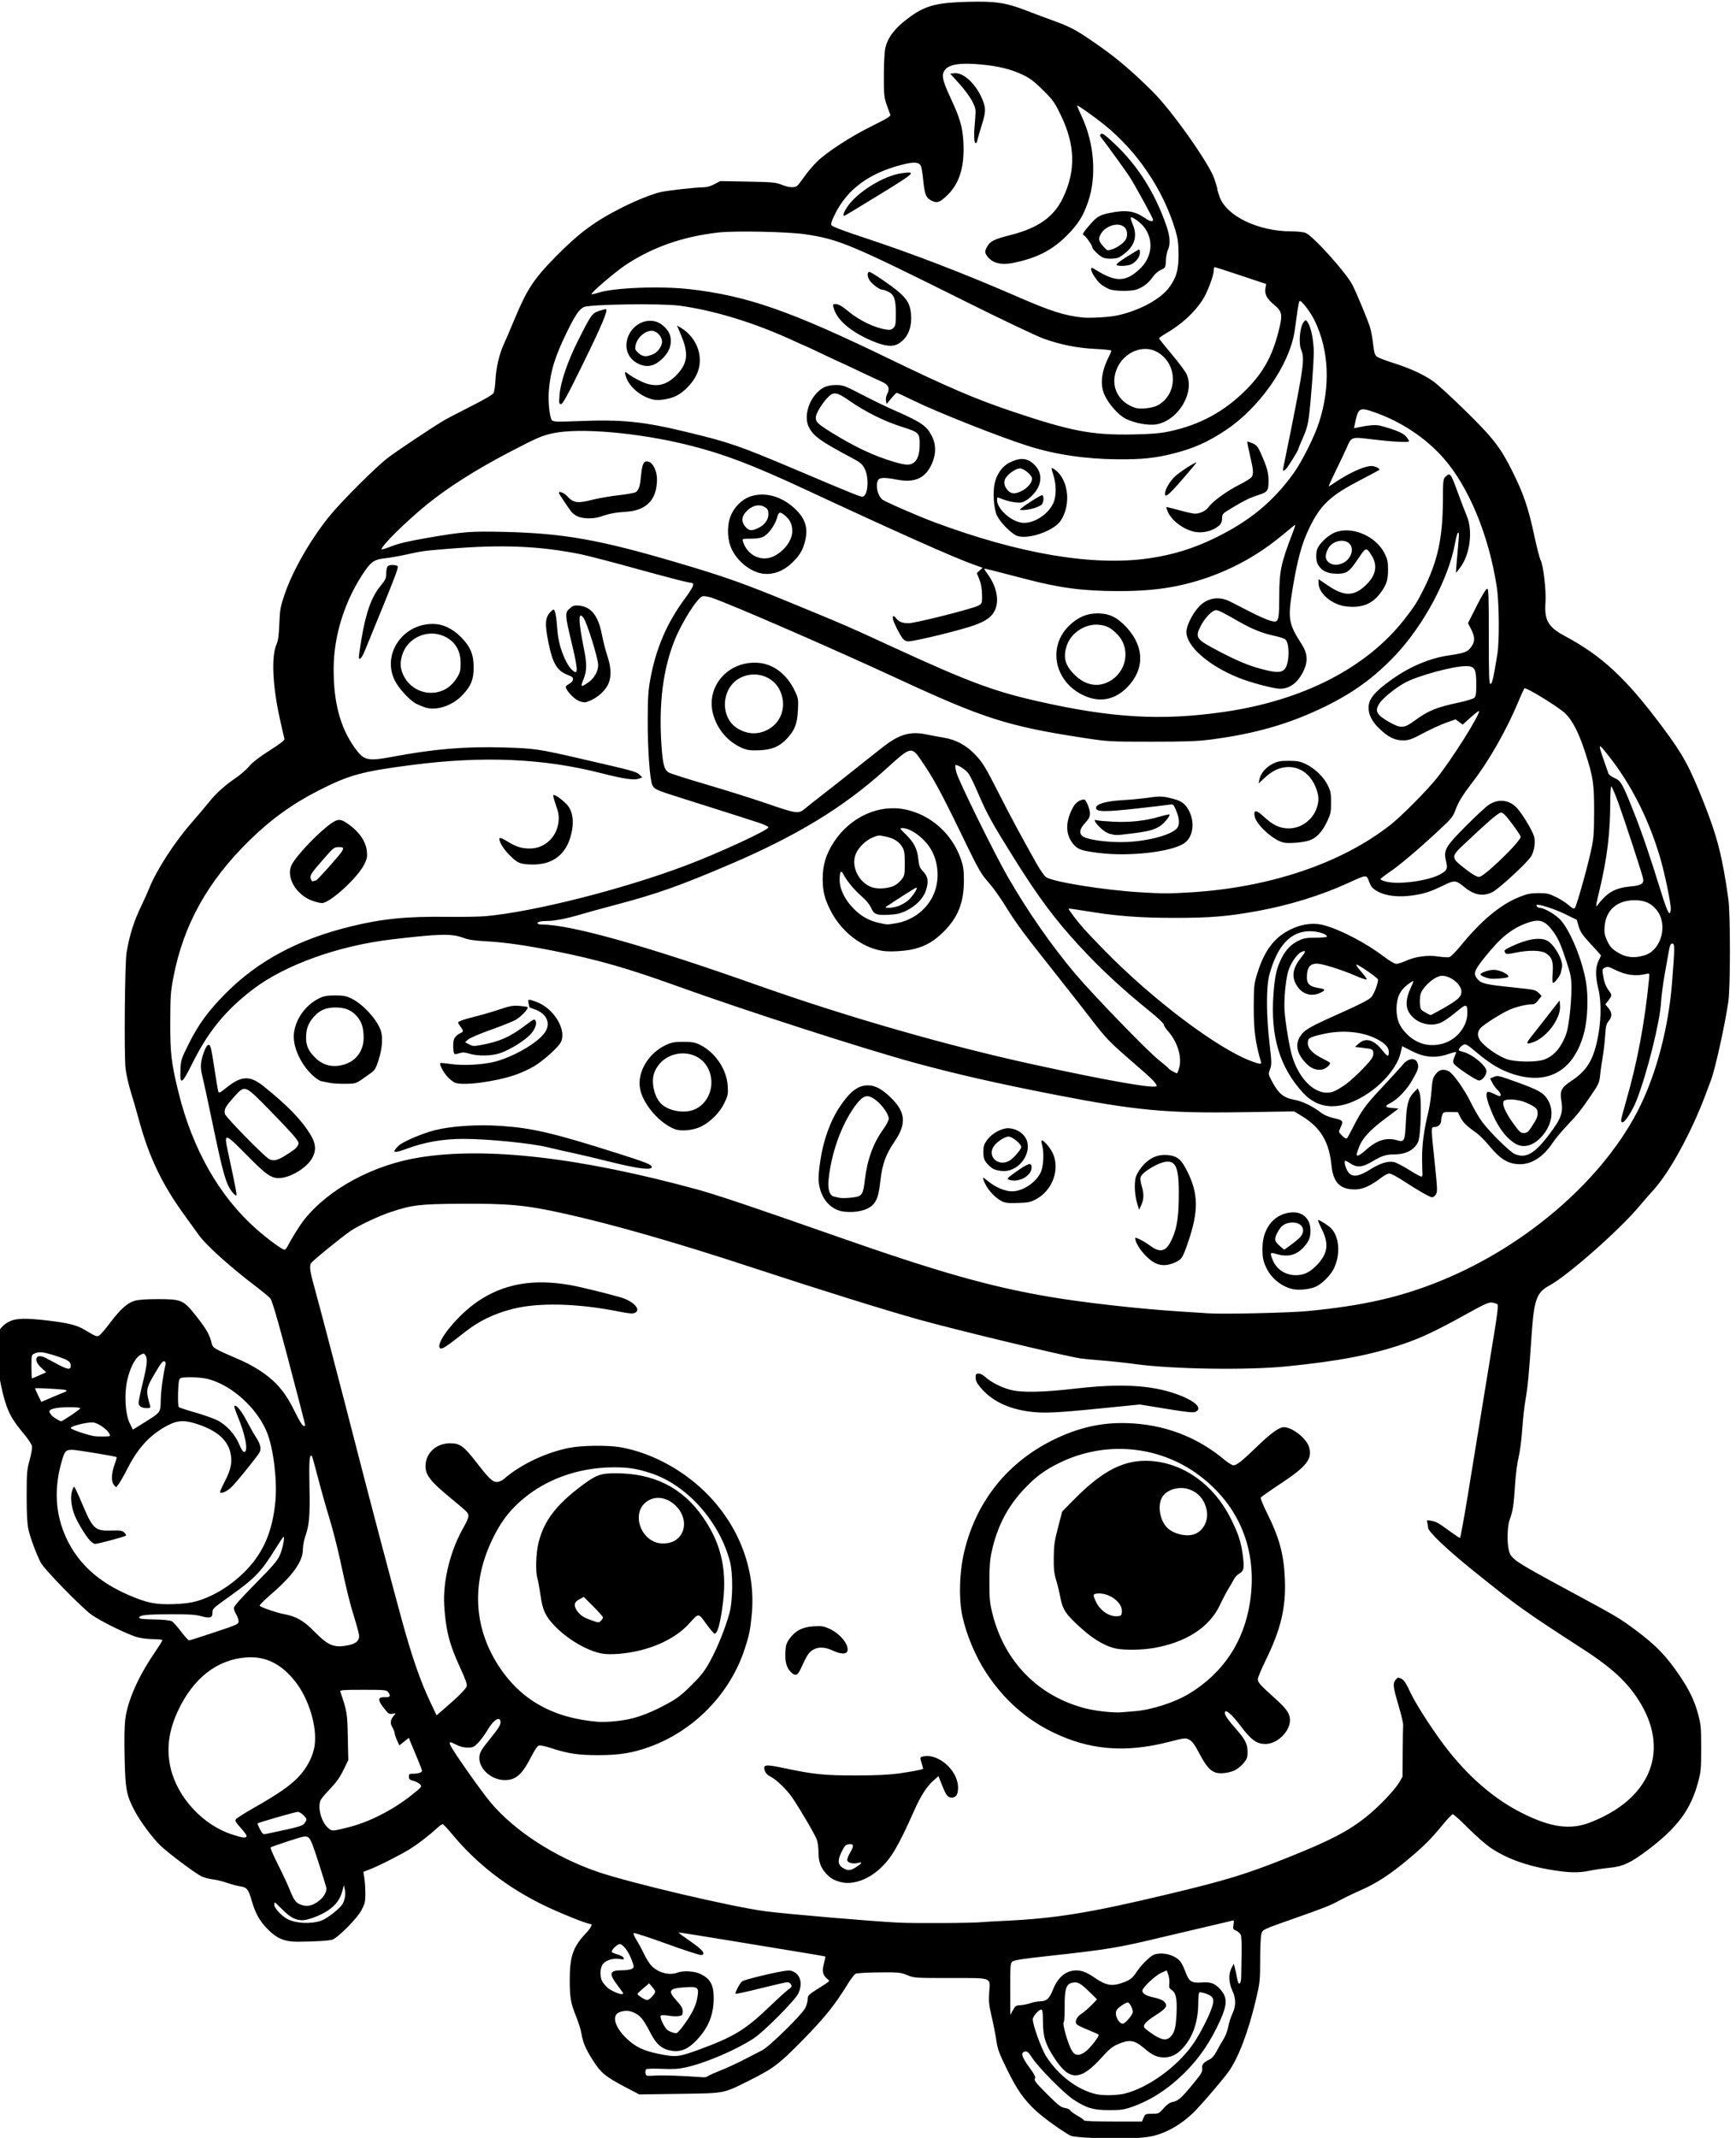 <?xml version="1.0" encoding="UTF-8" standalone="no"?>
<!-- Created with Inkscape (http://www.inkscape.org/) -->

<svg
   xmlns:dc="http://purl.org/dc/elements/1.1/"
   xmlns:cc="http://creativecommons.org/ns#"
   xmlns:rdf="http://www.w3.org/1999/02/22-rdf-syntax-ns#"
   xmlns:svg="http://www.w3.org/2000/svg"
   xmlns="http://www.w3.org/2000/svg"
   xmlns:sodipodi="http://sodipodi.sourceforge.net/DTD/sodipodi-0.dtd"
   xmlns:inkscape="http://www.inkscape.org/namespaces/inkscape"
   version="1.1"
   id="svg3713"
   width="933.12"
   height="1148.8"
   viewBox="0 0 933.12 1148.8"
   sodipodi:docname="1.svg"
   inkscape:version="0.92.3 (2405546, 2018-03-11)">
  <defs
     id="defs3717" />
  <sodipodi:namedview
     pagecolor="#ffffff"
     bordercolor="#666666"
     borderopacity="1"
     objecttolerance="10"
     gridtolerance="10"
     guidetolerance="10"
     inkscape:pageopacity="0"
     inkscape:pageshadow="2"
     inkscape:window-width="1280"
     inkscape:window-height="706"
     id="namedview3715"
     showgrid="false"
     inkscape:zoom="0.35355339"
     inkscape:cx="385.57887"
     inkscape:cy="509.94256"
     inkscape:window-x="-8"
     inkscape:window-y="-8"
     inkscape:window-maximized="1"
     inkscape:current-layer="svg3713" />
  <path
     style="fill:#000000;stroke-width:0.64"
     d="m 596.095,1149.447 c -0.176,-0.173 -4.557,-0.478 -9.735,-0.678 -5.341,-0.206 -10.049,-0.695 -10.88,-1.13 -4.325,-2.264 -14.479,-9.544 -18.482,-13.249 -6.679,-6.183 -10.326,-11.387 -15.795,-22.536 -4.155,-8.47 -4.981,-10.715 -5.651,-15.36 -0.431,-2.992 -1.562,-8.752 -2.512,-12.8 -1.45,-6.178 -1.667,-8.243 -1.351,-12.857 0.587,-8.561 2.207,-7.943 -20.824,-7.943 -19.105,0 -19.471,-0.024 -23.25,-1.562 -3.614,-1.47 -4.508,-1.557 -15.198,-1.464 -6.247,0.054 -11.9,0.389 -12.562,0.743 -0.662,0.354 -2.58,2.885 -4.264,5.623 -6.846,11.14 -12.322,17.96 -23.906,29.776 -12.852,13.11 -15.77,15.341 -28.231,21.589 -15.062,7.553 -13.106,7.166 -38.08,7.527 l -21.76,0.314 -7.68,-4.025 c -10.329,-5.414 -12.934,-7.553 -17.096,-14.041 -3.995,-6.228 -5.505,-9.741 -6.31,-14.683 -0.312,-1.916 -1.584,-5.994 -2.827,-9.063 -2.9,-7.163 -3.425,-10.096 -3.455,-19.33 -0.043,-12.789 1.682,-17.964 8.374,-25.117 3.425,-3.662 4.19,-5.407 2.37,-5.407 -1.706,0 -17.294,-6.321 -25.217,-10.225 -19.451,-9.585 -35.543,-22.08 -48.524,-37.676 -2.535,-3.046 -4.895,-5.59 -5.243,-5.653 -0.348,-0.063 -1.641,0.814 -2.873,1.95 -4.165,3.838 -9.861,8.261 -14.325,11.122 -4.762,3.052 -17.336,9.434 -22.392,11.365 l -3.083,1.177 0.54,3.57 c 0.297,1.964 0.533,5.73 0.523,8.37 -0.014,4.226 -0.278,5.285 -2.201,8.859 -2.29,4.256 -12.213,14.307 -15.383,15.583 -1.565,0.63 -8.91,1.093 -18.62,1.174 -7.116,0.059 -11.357,-1.693 -16.331,-6.75 -4.277,-4.348 -6.622,-8.538 -8.549,-15.276 -1.772,-6.197 -2.563,-7.186 -6.184,-7.729 -1.671,-0.251 -4.927,-1.118 -7.236,-1.928 -2.31,-0.81 -5.744,-1.638 -7.633,-1.841 -1.889,-0.203 -4.625,-0.952 -6.08,-1.665 -3.408,-1.67 -18.157,-12.756 -22.074,-16.592 -4.241,-4.153 -10.567,-12.656 -13.498,-18.144 -4.649,-8.703 -5.226,-11.675 -5.617,-28.97 -0.231,-10.236 -0.092,-17.272 0.419,-21.091 1.283,-9.593 6.828,-22.21 15.166,-34.506 2.595,-3.827 4.718,-7.211 4.718,-7.52 0,-0.31 -2.099,-0.563 -4.666,-0.563 -2.566,0 -6.382,-0.434 -8.48,-0.965 -4.919,-1.245 -19.971,-8.582 -24.93,-12.153 -5.364,-3.862 -25.487,-24.479 -27.248,-27.916 -2.545,-4.968 -5.737,-13.566 -6.699,-18.048 -0.658,-3.062 -0.935,-8.403 -0.929,-17.92 0.007,-12.487 0.134,-14.013 1.609,-19.318 0.938,-3.374 1.444,-6.487 1.222,-7.514 -0.208,-0.965 -2.246,-3.989 -4.529,-6.72 -8.861,-10.6 -10.284,-14.525 -15.061,-41.534 -1.512,-8.551 1.173,-15.443 7.21,-18.502 3.79,-1.921 8.95,-2.058 21.355,-0.568 10.831,1.301 15.232,2.433 19.546,5.03 5.823,3.505 6.275,3.68 7.633,2.953 0.678,-0.363 3.276,-3.377 5.772,-6.699 5.602,-7.453 9.333,-10.807 13.308,-11.961 1.976,-0.574 6.307,-0.883 12.326,-0.879 12.689,0.008 13.797,0.461 20.005,8.192 5.702,7.1 7.818,10.63 8.85,14.769 0.869,3.484 0.211,3.077 16.193,10.021 3.481,1.512 8.809,4.526 11.84,6.698 7.545,5.406 12.083,10.981 16.784,20.622 2.283,4.682 4.204,7.852 4.758,7.852 0.511,0 0.93,-0.137 0.93,-0.304 0,-0.167 -1.405,-5.711 -3.123,-12.32 -10.392,-39.987 -14.313,-53.989 -15.662,-55.914 -0.451,-0.643 -4.112,-3.673 -8.138,-6.732 -13.644,-10.37 -26.599,-22.067 -30.384,-27.432 -1.394,-1.975 -4.678,-6.532 -7.298,-10.125 -12.452,-17.077 -19.469,-31.762 -24.988,-52.293 -1.088,-4.048 -2.967,-10.528 -4.176,-14.4 -1.209,-3.872 -2.477,-9.488 -2.817,-12.48 -0.846,-7.429 -0.422,-56.667 0.537,-62.4 1.571,-9.386 3.994,-17.03 8.014,-25.28 1.458,-2.992 3.334,-7.168 4.169,-9.28 3.76,-9.511 13.494,-24.593 22.565,-34.961 3.194,-3.651 7.318,-8.527 9.163,-10.836 4.124,-5.159 8.798,-9.415 14.758,-13.441 2.497,-1.687 5.756,-4.519 7.242,-6.293 1.806,-2.157 5.446,-4.971 10.983,-8.491 6.11,-3.884 8.197,-5.534 7.957,-6.29 -0.179,-0.564 -1.336,-5.604 -2.571,-11.199 -3.806,-17.246 -4.509,-33.058 -1.752,-39.37 0.961,-2.2 1.333,-4.849 1.574,-11.2 0.281,-7.43 0.568,-9.07 2.684,-15.358 4.393,-13.055 14.011,-29.892 24.31,-42.56 6.504,-8 25.306,-26.748 31.433,-31.343 5.567,-4.175 23.529,-16.138 30.08,-20.034 1.76,-1.047 8.309,-4.473 14.554,-7.614 6.995,-3.519 11.636,-6.239 12.09,-7.086 0.405,-0.756 0.857,-3.838 1.005,-6.849 0.32,-6.499 2.085,-14.169 4.409,-19.153 0.924,-1.981 3.518,-8.034 5.766,-13.451 6.711,-16.174 10.357,-21.752 21.939,-33.56 12.649,-12.896 21.378,-19.374 35.991,-26.707 7.57,-3.799 16.3,-7.291 20.685,-8.274 3.808,-0.853 18.962,-2.555 22.826,-2.563 1.933,-0.004 4.021,-0.578 6.077,-1.671 l 3.132,-1.665 14.723,0.269 c 13.252,0.242 15.075,0.409 18.244,1.665 3.959,1.57 6.964,1.783 8.41,0.596 0.536,-0.44 2.309,-2.71 3.94,-5.044 1.631,-2.334 4.632,-5.876 6.668,-7.871 5.399,-5.29 18.238,-13.614 29.801,-19.32 7.95,-3.924 10.004,-5.195 9.655,-5.975 -0.244,-0.545 -1.129,-2.95 -1.966,-5.346 -1.377,-3.94 -1.522,-5.406 -1.514,-15.36 0,-6.052 0.307,-12.567 0.672,-14.476 1.206,-6.312 5.4,-11.697 13.752,-17.657 8.238,-5.879 14.174,-7.388 30.742,-7.817 14.881,-0.386 20.393,0.436 31.36,4.676 4.224,1.633 11.246,4.26 15.604,5.838 8.811,3.19 12.409,5.228 25.025,14.177 8.859,6.284 16.963,13.262 27.259,23.473 10.446,10.36 30.435,38.625 33.297,47.085 0.845,2.497 1.536,4.933 1.536,5.414 0,0.481 0.58,2.424 1.288,4.318 3.831,10.239 20.852,18.364 38.468,18.364 3.405,0 6.559,0.354 7.784,0.874 4.072,1.728 21.872,21.533 25.077,27.902 2.554,5.075 8.521,19.5 9.559,23.107 0.55,1.912 1.268,5.916 1.597,8.898 0.469,4.263 0.881,5.652 1.928,6.499 0.732,0.593 4.717,2.139 8.855,3.436 9.019,2.827 16.361,6.211 21.706,10.005 2.168,1.539 9.967,8.702 17.332,15.918 14.409,14.119 18.565,19.45 24.689,31.68 6.366,12.711 8.834,19.937 12.207,35.733 1.253,5.867 2.733,11.549 3.29,12.626 1.484,2.869 3.054,16.572 2.605,22.739 -0.69,9.478 1.447,13.238 10.175,17.902 20.36,10.881 33.256,22.919 53.06,49.529 10.765,14.465 14.148,20.67 21.826,40.031 7.312,18.438 9.975,28.871 13.234,51.84 1.126,7.936 1.133,47.241 0.01,55.04 -1.824,12.669 -7.017,36.143 -9.399,42.488 -0.477,1.272 -1.786,4.76 -2.908,7.752 -7.471,19.922 -19.077,41.259 -27.566,50.676 -2.322,2.576 -6.04,6.844 -8.26,9.484 -10.797,12.837 -38.525,37.217 -48.234,42.411 -6.64,3.552 -8.101,7.582 -9.337,25.749 -1.501,22.068 -2.091,28.41 -3.245,34.88 -0.659,3.696 -1.5,11.184 -1.867,16.64 -0.375,5.563 -1.235,12.169 -1.959,15.04 -0.758,3.007 -1.551,9.283 -1.922,15.206 -0.657,10.505 -1.141,13.573 -2.906,18.394 -1.243,3.395 -1.429,12.418 -0.34,16.451 1.239,4.587 2.746,5.585 33.653,22.266 24.443,13.193 25.833,14.017 34.56,20.51 10.791,8.028 16.446,13.892 23.627,24.503 5.071,7.494 7.922,13.447 9.839,20.546 1.505,5.575 1.653,7.216 1.653,18.285 0,11.101 -0.145,12.699 -1.672,18.356 -3.984,14.768 -11.119,24.366 -27.047,36.387 -9.204,6.946 -13.364,8.877 -20.612,9.565 -3.095,0.294 -8.058,1.03 -11.027,1.635 -5.889,1.2 -11.238,1.029 -21.186,-0.678 -12.709,-2.181 -22.968,-5.951 -31.395,-11.536 -2.607,-1.728 -8.11,-6.531 -12.231,-10.675 -4.12,-4.144 -7.864,-7.534 -8.32,-7.533 -0.456,2.6e-4 -2.988,2.635 -5.628,5.856 -6.25,7.625 -9.701,11.066 -18.594,18.546 -9.215,7.751 -17.013,12.833 -25.026,16.312 -3.444,1.495 -8.646,4.003 -11.561,5.574 -5.263,2.836 -7.936,3.894 -25.14,9.951 -16.163,5.691 -16.139,5.679 -16.907,7.882 -0.401,1.149 -0.697,7.016 -0.701,13.894 -0.01,11.282 -0.122,12.392 -2.188,21.213 -4.129,17.624 -9.516,31.796 -14.937,39.297 -2.729,3.776 -12.407,15.167 -17.071,20.092 -7.104,7.502 -15.833,12.696 -24.325,14.473 -4.398,0.92 -22.144,2.061 -22.752,1.463 z m 18.605,-11.514 c 0.876,-1.991 1.071,-2.081 4.552,-2.1 3.51,-0.019 3.726,-0.122 6.23,-2.967 1.784,-2.026 3.277,-3.075 4.779,-3.357 3.025,-0.567 4.717,-2.053 10.876,-9.547 4.608,-5.607 5.309,-6.777 5.063,-8.443 -0.315,-2.124 0.675,-3.335 3.976,-4.866 1.262,-0.585 2.578,-2.139 3.84,-4.531 1.056,-2.003 2.72,-4.92 3.699,-6.483 0.978,-1.563 2.094,-4.53 2.48,-6.594 0.386,-2.063 1.385,-5.196 2.221,-6.961 1.999,-4.22 1.976,-8.164 -0.073,-12.567 -1.937,-4.16 -2.078,-8.836 -0.365,-12.055 l 1.188,-2.231 0.679,2.551 c 0.374,1.403 0.872,3.775 1.107,5.271 0.667,4.245 2.18,3.585 2.201,-0.96 0.01,-2.024 0.106,-7.568 0.215,-12.32 0.109,-4.783 -0.085,-9.278 -0.435,-10.07 -0.348,-0.786 -1.464,-1.794 -2.481,-2.24 -1.705,-0.747 -1.816,-1.002 -1.435,-3.275 0.368,-2.195 0.284,-2.426 -0.774,-2.109 -0.653,0.195 -6.947,1.685 -13.987,3.309 -7.04,1.625 -17.552,4.102 -23.36,5.506 -23.489,5.676 -29.69,6.702 -61.424,10.157 -13.742,1.496 -18.503,2.237 -19.36,3.012 -1.023,0.926 -1.133,2.403 -1.107,14.849 l 0.029,13.821 1.411,-2.56 c 1.257,-2.281 1.69,-2.572 3.971,-2.667 1.408,-0.059 3.856,-0.558 5.44,-1.111 1.584,-0.552 4.054,-1.008 5.489,-1.013 3.101,-0.011 4.738,-1.483 6.418,-5.769 2.571,-6.561 6.38,-10.15 11.371,-10.713 3.655,-0.412 6.514,0.579 11.478,3.977 6.196,4.242 9.321,4.67 15.825,2.166 3.104,-1.196 4.505,-2.359 6.449,-5.356 2.36,-3.639 7.269,-8.536 9.357,-9.335 4.417,-1.69 11.433,0.14 14.245,3.715 0.702,0.893 1.899,3.329 2.659,5.414 1.941,5.323 3.26,6.201 8.73,5.81 5.085,-0.364 7.164,0.438 10.252,3.955 3.605,4.105 3.54,7.995 -0.273,16.428 -5.175,11.445 -11.22,20.326 -19.232,28.255 -8.656,8.566 -18.158,14.717 -28.101,18.191 -4.41,1.541 -6.024,1.77 -12.428,1.763 -8.526,-0.01 -12.146,-1.093 -19.239,-5.763 -5.009,-3.298 -18.853,-17.32 -22.08,-22.365 -1.786,-2.792 -2.596,-3.535 -3.685,-3.38 -2.622,0.373 -2.047,2.742 2.015,8.31 3.067,4.203 3.687,5.446 3.149,6.308 -0.556,0.891 0.541,2.284 6.458,8.198 6.049,6.046 7.511,7.186 9.656,7.529 1.39,0.222 2.676,0.792 2.858,1.267 0.182,0.475 1.928,1.764 3.88,2.866 1.952,1.101 3.548,2.263 3.548,2.582 0,0.329 6.71,0.579 15.565,0.579 h 15.565 l 0.915,-2.08 z m -9.939,-12.98 c 12.513,-3.216 27.807,-14.269 36.278,-26.22 3.604,-5.085 8.728,-14.972 10.399,-20.065 1.472,-4.487 0.814,-5.994 -3.214,-7.367 -1.655,-0.564 -3.261,-0.869 -3.569,-0.679 -0.308,0.19 -0.565,2.705 -0.571,5.588 -0.021,9.966 -2.799,18.215 -8.132,24.146 -3.332,3.706 -6.387,5.226 -10.443,5.194 -3.664,-0.028 -6.164,-1.208 -10.636,-5.02 -5.223,-4.451 -7.938,-4.786 -14.618,-1.804 -2.258,1.008 -4.495,2.879 -7.602,6.359 -11.847,13.269 -17.686,13.444 -25.937,0.781 -4.788,-7.35 -6.049,-11.304 -6.098,-19.13 -0.033,-5.264 -0.242,-6.878 -0.892,-6.88 -1.4,-0.01 -4.591,3.628 -4.591,5.228 -10e-4,3.152 4.652,15.945 7.29,20.047 6.5,10.103 16.625,17.772 26.574,20.13 3.772,0.894 11.687,0.74 15.762,-0.307 z m -224.008,-9.47 c 0.694,-0.468 3.71,-1.812 6.702,-2.987 2.992,-1.175 8.56,-3.745 12.373,-5.71 3.813,-1.965 8.248,-4.247 9.854,-5.07 3.91,-2.003 21.498,-19.282 23.196,-22.789 0.713,-1.473 1.297,-3.606 1.297,-4.739 0,-1.864 0.452,-2.347 4.752,-5.078 7.941,-5.043 7.302,-4.387 5.656,-5.811 -2.363,-2.045 -2.79,-4.061 -1.726,-8.149 0.522,-2.002 0.869,-3.718 0.773,-3.811 -0.097,-0.094 -4.928,-0.941 -10.736,-1.884 -5.808,-0.942 -23.493,-3.852 -39.299,-6.466 -15.807,-2.614 -28.822,-4.67 -28.923,-4.569 -0.101,0.101 2.726,2.192 6.282,4.647 6.73,4.646 8.63,6.991 6.054,7.473 -0.767,0.144 -9.153,-2.566 -18.635,-6.022 -9.482,-3.456 -17.474,-6.049 -17.761,-5.762 -0.287,0.287 0.389,1.946 1.502,3.688 1.113,1.742 2.964,5.183 4.114,7.647 1.149,2.464 3.047,5.39 4.218,6.502 3.828,3.638 9.457,5.016 13.766,3.37 2.863,-1.094 8.823,-0.805 11.874,0.575 5.62,2.542 7.528,5.857 7.528,13.078 0,8.954 -2.747,15.811 -9.018,22.515 -4.571,4.886 -8.542,6.607 -13.524,5.86 -5.126,-0.769 -8.219,-3.334 -11.345,-9.412 -3.629,-7.054 -5.347,-9.275 -8.364,-10.814 -2.806,-1.432 -5.251,-1.604 -8.194,-0.578 -4.578,1.596 -2.922,7.95 3.724,14.29 4.58,4.369 8.948,6.473 16.814,8.101 9.582,1.983 11.027,1.834 22.228,-2.289 18.456,-6.794 24.799,-10.654 37.395,-22.753 4.601,-4.419 9.3,-8.687 10.444,-9.483 1.742,-1.213 1.972,-1.65 1.417,-2.686 -0.364,-0.68 -1.233,-1.237 -1.93,-1.237 -0.698,0 -7.177,1.478 -14.399,3.285 -7.222,1.807 -13.285,3.131 -13.474,2.942 -0.487,-0.487 2.289,-5.75 3.52,-6.672 1.131,-0.848 14.484,-4.192 21.459,-5.374 3.901,-0.661 4.678,-0.619 6.485,0.354 3.61,1.944 4.535,6.697 2.247,11.545 -1.737,3.68 -18.6,20.629 -24.058,24.18 -9.673,6.294 -25.86,13.193 -36.414,15.52 -3.932,0.867 -6.826,1.041 -12.902,0.779 -4.541,-0.196 -8.087,-0.085 -8.436,0.265 -0.332,0.332 -0.471,1.292 -0.31,2.134 0.286,1.498 0.407,1.524 5.505,1.217 4.172,-0.252 14.799,0.133 25.71,0.931 0.714,0.053 1.866,-0.288 2.56,-0.755 z m 202.729,-13.07 c 2.751,-2.074 7.718,-8.542 7.018,-9.14 -0.267,-0.228 -2.874,-1.383 -5.793,-2.566 -2.919,-1.183 -5.616,-2.521 -5.992,-2.974 -1.155,-1.392 0,-3.962 2.512,-5.575 1.313,-0.845 3.755,-2.942 5.426,-4.66 l 3.038,-3.125 -4.318,-4.234 c -4.666,-4.576 -6.161,-5.336 -9.191,-4.67 -3.118,0.685 -3.986,3.55 -3.922,12.938 0.029,4.309 -0.175,7.975 -0.454,8.148 -1.005,0.621 2.216,11.89 4.442,15.539 1.617,2.651 4.002,2.756 7.235,0.32 z m 45.739,-8 c 2.157,-2.303 2.803,-4.818 3.176,-12.37 0.392,-7.934 -0.303,-11.238 -2.694,-12.804 -1.219,-0.799 -1.426,-1.383 -1.18,-3.337 0.164,-1.303 -0.081,-3.435 -0.545,-4.739 l -0.843,-2.37 -2.88,1.282 c -3.328,1.481 -10.24,8.003 -10.24,9.663 0,1.571 2.24,2.828 6.617,3.713 2.055,0.416 4.287,1.306 4.96,1.979 2.312,2.312 1.587,3.576 -4.186,7.301 -5.821,3.755 -7.356,5.543 -6.079,7.082 0.419,0.505 2.488,2.07 4.597,3.479 4.481,2.992 7.232,3.324 9.296,1.121 z m -262.763,-4.8 c 4.977,-6.563 7.465,-11.274 8.264,-15.648 1.122,-6.144 0.676,-6.551 -6.663,-6.075 -8.559,0.554 -9.293,1.804 -4.283,7.285 2.516,2.753 3.2,3.963 3.2,5.661 0,1.935 -0.216,2.197 -2.08,2.522 -1.144,0.2 -3.664,0.094 -5.6,-0.234 -2.059,-0.349 -3.767,-0.36 -4.115,-0.026 -0.813,0.779 2.043,6.748 3.77,7.88 1.266,0.83 2.954,1.426 4.534,1.601 0.368,0.041 1.706,-1.294 2.974,-2.966 z m 240.123,-4.642 c 1.273,-1.409 2.314,-3.151 2.314,-3.872 0,-1.722 -1.76,-5.086 -2.661,-5.086 -1.124,0 -4.933,2.541 -5.919,3.948 -1.043,1.49 -0.438,4.46 1.3,6.38 1.56,1.724 2.373,1.5 4.966,-1.37 z m -255.982,-12.207 c 2.046,-2.432 2.046,-2.59 -0.01,-5.029 l -1.663,-1.976 -3.137,2.627 c -1.726,1.445 -3.132,2.816 -3.126,3.047 0.019,0.725 4.079,3.3 5.203,3.3 0.59,0 1.818,-0.886 2.729,-1.969 z m -15.623,-1.6 c 0,-0.203 -1.255,-2.003 -2.789,-4 -5.118,-6.663 -4.677,-8.431 2.106,-8.431 2.603,0 4.747,-0.342 5.472,-0.873 1.157,-0.846 1.147,-0.995 -0.319,-4.916 -1.652,-4.417 -4.613,-8.291 -6.336,-8.291 -1.45,0 -4.968,3.685 -4.177,4.376 0.332,0.29 1.798,0.867 3.257,1.282 1.46,0.415 2.828,1.208 3.042,1.764 0.328,0.854 0,0.946 -2.102,0.59 -3.368,-0.569 -7.402,0.618 -8.999,2.649 -1.879,2.389 -1.821,7.709 0.111,10.212 1.931,2.502 2.935,3.305 5.935,4.747 2.5,1.202 4.8,1.629 4.8,0.89 z m -162.559,-39.008 c 3.283,-1.072 10.535,-6.732 11.799,-9.208 1.271,-2.489 1.665,-5.237 1.108,-7.736 l -0.499,-2.24 -0.786,3.085 c -1.138,4.469 -3.599,7.779 -7.938,10.676 -3.695,2.467 -10.71,5.123 -13.514,5.115 -3.652,-0.01 -6.529,-1.515 -10.515,-5.501 -2.253,-2.253 -4.213,-4.096 -4.357,-4.096 -0.143,0 -0.261,0.683 -0.261,1.518 0,1.513 4.066,5.85 6.914,7.374 4.51,2.414 12.4,2.856 18.047,1.011 z m 356.159,0.658 c 1.056,-0.116 5.952,-0.397 10.88,-0.622 27.782,-1.274 46.284,-4.277 88.481,-14.36 30.868,-7.376 41.706,-10.682 63.519,-19.376 23.921,-9.533 33.819,-14.713 43.84,-22.943 6.306,-5.179 14.494,-13.8 16.696,-17.581 l 1.864,-3.2 0.107,-13.12 c 0.059,-7.216 0.168,-13.84 0.243,-14.72 0.075,-0.88 -1.053,-5.632 -2.507,-10.559 -2.954,-10.014 -3.142,-11.723 -1.507,-13.742 1.032,-1.275 1.305,-1.326 2.994,-0.556 1.463,0.666 2.527,2.275 5,7.557 3.259,6.961 13.637,22.802 20.769,31.7 11.951,14.91 25.2,26.018 39.541,33.148 15.186,7.551 25.534,8.966 36.044,4.931 31.827,-12.22 42.801,-37.349 27.688,-63.403 -6.397,-11.028 -14.934,-19.179 -30.965,-29.565 -32.46,-21.029 -35.452,-23.164 -59.007,-42.102 -14.449,-11.617 -24.633,-21.29 -24.649,-23.411 -0.01,-0.659 -0.188,-1.867 -0.406,-2.683 -0.38,-1.418 -0.286,-1.464 2.089,-1.023 2.804,0.521 3.791,1.08 10.32,5.846 2.549,1.86 4.856,3.383 5.127,3.383 0.271,0 2.17,-10.296 4.218,-22.88 4.32,-26.542 10.95,-67.199 14.302,-87.702 1.557,-9.525 2.118,-14.475 1.69,-14.903 -0.353,-0.353 -1.624,-0.791 -2.826,-0.974 -1.885,-0.287 -3.897,0.616 -14.667,6.583 -15.415,8.541 -23.605,12.408 -33.127,15.641 -17.447,5.923 -34.829,9.259 -62.804,12.053 -21.129,2.111 -60.832,1.521 -81.027,-1.203 -5.28,-0.712 -13.488,-1.603 -18.24,-1.978 -4.752,-0.376 -9.792,-0.852 -11.2,-1.059 -8.443,-1.238 -65.549,-14.928 -86.4,-20.712 -18.191,-5.047 -54.502,-16.371 -90.24,-28.143 -40.505,-13.342 -75.23,-23.301 -101.44,-29.093 -20.526,-4.536 -29.534,-5.378 -55.68,-5.204 -21.865,0.145 -25.805,0.623 -37.61,4.561 -6.089,2.031 -16.927,7.141 -21.069,9.933 -5.115,3.449 -21.171,16.567 -21.579,17.631 -0.761,1.984 -0.335,4.663 2.132,13.414 2.308,8.185 15.008,56.742 23.506,89.875 6.263,24.419 18.213,69.65 23.333,88.32 5.423,19.773 9.96,32.823 15.378,44.234 l 3.292,6.933 3.878,-3.343 c 7.788,-6.714 11.962,-10.899 12.329,-12.36 0.262,-1.042 -0.82,-4.063 -3.568,-9.968 -5.743,-12.338 -7.764,-20.264 -8.543,-33.495 -0.782,-13.278 3.44,-29.984 10.715,-42.397 1.257,-2.144 2.285,-4.591 2.285,-5.439 0,-1.843 -0.031,-1.875 -10.56,-10.595 -9.896,-8.197 -12.48,-11.572 -12.48,-16.305 0,-6.96 5.688,-12.275 13.157,-12.294 5.222,-0.013 7.378,1.501 13.677,9.609 7.35,9.461 9.112,11.181 11.46,11.181 1.261,0 2.747,-0.664 4.084,-1.824 8.742,-7.585 22.435,-14.066 34.886,-16.512 6.909,-1.357 20.941,-1.504 27.696,-0.29 15.968,2.87 32.411,11.513 44.898,23.6 18.484,17.891 27.773,41.983 25.495,66.129 -0.81,8.593 -1.35,11.225 -3.865,18.85 -7.91,23.988 -27.246,43.794 -51.169,52.416 -9.057,3.264 -15.985,4.39 -27.2,4.422 -10.94,0.031 -16.485,-0.795 -25.838,-3.849 -2.632,-0.859 -5.383,-1.476 -6.114,-1.372 -0.961,0.137 -2.215,1.909 -4.529,6.395 -4.806,9.32 -8.13,12.218 -14.014,12.218 -7.501,0 -14.373,-6.41 -13.659,-12.742 0.257,-2.282 1.244,-3.897 5.831,-9.549 4.116,-5.071 5.522,-7.277 5.522,-8.667 0,-3.677 -3.645,-1.647 -6.814,3.794 -1.356,2.329 -3.641,5.464 -5.076,6.967 -2.396,2.509 -2.875,2.733 -5.825,2.733 -2.184,0 -4.162,-0.504 -6.17,-1.571 -5.672,-3.016 -5.066,-1.699 7.42,16.119 4.003,5.713 9.13,12.573 11.392,15.245 12.885,15.218 34.637,29.247 57.397,37.02 17.455,5.96 71.941,18.758 90.085,21.158 10.831,1.433 57.977,5.46 71.351,6.095 9.892,0.469 40.596,0.266 45.76,-0.302 z m -76.661,-21.466 c -3.704,-0.925 -5.881,-2.258 -8.292,-5.074 -2.664,-3.112 -3.687,-6.268 -3.687,-11.375 0,-2.115 -0.404,-4.99 -0.898,-6.389 -0.906,-2.569 -8.808,-16.08 -13.203,-22.577 -2.896,-4.281 -8.655,-9.82 -11.739,-11.29 -1.427,-0.681 -2.514,-1.783 -2.928,-2.97 -1.251,-3.589 -0.017,-3.755 10.847,-1.457 15.332,3.243 21.153,3.832 37.76,3.821 11.328,-0.008 17.9,-0.318 23.68,-1.12 7.023,-0.974 12.814,-2.119 12.793,-2.528 0,-0.074 -0.414,-1.476 -0.911,-3.114 -0.875,-2.882 -0.859,-2.99 0.487,-3.351 8.166,-2.19 19.008,7.147 19.149,16.491 0.056,3.726 -1.036,5.518 -3.366,5.518 -2.216,0 -3.008,-1.046 -5.456,-7.21 l -1.72,-4.33 -2.648,2.348 c -3.674,3.257 -6.82,8.15 -10.377,16.138 -8.63,19.383 -12.251,25.531 -18.382,31.207 -6.543,6.057 -14.701,8.864 -21.111,7.263 z m 8.373,-8.119 c 3.098,-2.009 3.458,-2.854 0.928,-2.175 -2.533,0.68 -5.543,-0.038 -5.803,-1.384 -0.12,-0.623 0.524,-2.4 1.432,-3.949 2.282,-3.894 2.185,-4.961 -0.43,-4.709 -1.803,0.174 -2.314,0.663 -3.84,3.675 -2.431,4.799 -2.344,7.225 0.32,8.932 2.761,1.768 4.179,1.694 7.392,-0.389 z m 193.155,-50.731 c -2.978,-0.941 -5.371,-3.747 -8.821,-10.344 -2.422,-4.632 -3.751,-6.459 -5.307,-7.297 -2.036,-1.097 -2.249,-1.074 -11.287,1.226 -23.481,5.974 -42.764,4.295 -62.522,-5.443 -14.399,-7.097 -26.169,-17.675 -35.501,-31.909 -5.567,-8.491 -10.38,-19.87 -12.622,-29.842 -2.137,-9.506 -1.744,-24.114 0.951,-35.295 6.486,-26.912 23.221,-47.831 47.956,-59.944 13.287,-6.506 25.741,-9.339 39.316,-8.942 19.914,0.582 37.682,7.247 52.564,19.718 1.933,1.62 4.126,2.946 4.872,2.946 1.727,0 4.599,-2.296 12.891,-10.303 7.281,-7.031 11.689,-10.185 14.207,-10.163 4.535,0.039 12.134,6.06 13.511,10.706 1.879,6.34 -1.304,10.398 -15.523,19.782 -5.526,3.647 -10.238,6.94 -10.472,7.319 -0.234,0.378 1.322,4.191 3.457,8.473 6.58,13.194 8.97,22.058 9.519,35.305 0.629,15.159 -2.098,26.861 -10.046,43.101 -2.471,5.05 -4.493,9.869 -4.493,10.71 0,1.763 1.315,3.228 9.386,10.457 6.092,5.456 7.894,8.097 7.894,11.572 0,6.113 -6.852,12.795 -13.12,12.795 -4.873,0 -7.689,-2.066 -13.714,-10.061 -4.037,-5.357 -7.339,-8.359 -8.006,-7.28 -0.689,1.115 0.817,3.571 5.339,8.705 5.464,6.204 6.703,8.587 6.721,12.929 0.012,2.766 -0.316,3.74 -1.94,5.76 -1.075,1.337 -3.081,3.06 -4.457,3.829 -2.896,1.618 -8.077,2.335 -10.756,1.488 z m -43.299,-32.992 c 9.046,-0.753 21.307,-4.726 29.04,-9.411 18.341,-11.111 29.542,-28.024 32.747,-49.443 4.113,-27.488 -5.655,-51.667 -27.445,-67.932 -21.565,-16.097 -50.519,-18.66 -75.022,-6.64 -7.828,3.84 -12.655,7.382 -18.625,13.666 -9.299,9.789 -14.833,20.432 -17.861,34.345 -0.887,4.076 -1.182,8.088 -1.175,16 0.01,9.46 0.196,11.294 1.806,17.6 6.489,25.411 24.636,43.785 49.647,50.268 5.623,1.458 15.191,2.511 19.559,2.152 1.408,-0.115 4.705,-0.388 7.327,-0.607 z m -10.171,-33.632 c -5.308,-1.041 -11.656,-4.634 -17.901,-10.133 -9.139,-8.048 -10.93,-10.676 -12.244,-17.969 -0.412,-2.288 -1.366,-6.176 -2.12,-8.64 -1.103,-3.606 -1.357,-5.979 -1.297,-12.16 0.063,-6.559 0.4,-8.925 2.303,-16.212 l 2.229,-8.532 6.657,-6.742 c 15.321,-15.516 27.044,-21.367 40.94,-20.433 17.875,1.201 34.06,12.881 43.12,31.119 4.016,8.085 5.439,12.462 6.351,19.541 0.908,7.041 0.627,8.419 -2.027,9.951 -0.95,0.548 -2.156,1.841 -2.681,2.873 -0.525,1.032 -1.85,3.316 -2.945,5.076 -1.095,1.76 -3.151,5.685 -4.568,8.722 -5.618,12.038 -18.144,20.193 -35.693,23.235 -6.176,1.071 -15.498,1.212 -20.124,0.305 z m 3.049,-19.677 c 0.505,-5.27 -7.299,-10.83 -13.805,-9.836 -1.756,0.268 -1.779,0.74 -0.211,4.166 2.236,4.885 7.135,8.254 11.572,7.955 2.035,-0.137 2.259,-0.346 2.445,-2.286 z m 39.366,-41.938 c 4.726,-1.975 7.351,-7.512 6.171,-13.015 -1.177,-5.49 -4.474,-9.295 -9.517,-10.983 -5.399,-1.808 -12.026,0.186 -14.408,4.334 -2.614,4.552 -1.141,12.71 2.993,16.566 3.578,3.338 10.64,4.821 14.761,3.099 z m -217.053,74.445 c -2.436,-2.27 -3.437,-5.606 -3.196,-10.652 0.185,-3.88 0.521,-5.029 2.149,-7.345 3.086,-4.39 7.043,-6.454 13.046,-6.801 4.368,-0.253 5.482,-0.083 8.498,1.298 5.76,2.637 10.558,8.54 9.678,11.907 -0.5,1.911 -3.605,1.828 -7.988,-0.213 -4.331,-2.016 -7.976,-2.07 -10.849,-0.161 -2.087,1.387 -2.88,2.649 -6.263,9.968 -1.681,3.637 -2.83,4.09 -5.074,1.999 z m 128.185,-140.159 c -11.858,-1.551 -20.654,-5.903 -26.702,-13.212 -1.731,-2.092 -2.4,-3.505 -2.4,-5.071 0,-1.901 0.203,-2.17 1.635,-2.17 0.933,0 2.513,0.822 3.68,1.914 2.83,2.649 8.3,5.447 13.245,6.775 6.072,1.631 17.303,1.42 35.52,-0.668 23.783,-2.726 40.084,-1.849 53.545,2.88 10.195,3.582 14.736,7.744 10.536,9.658 -1.184,0.54 -4.65,0.18 -15.701,-1.627 l -14.182,-2.319 -22.587,2.253 c -22.531,2.248 -29.29,2.541 -36.588,1.587 z m -317.085,-34.192 c -2.447,-2.949 9.704,-17.861 20.463,-25.111 13.937,-9.392 29.492,-12.157 49.28,-8.759 5.187,0.891 17.705,3.921 27.089,6.557 7.177,2.016 11.656,6.768 7.966,8.449 -1.157,0.527 -3.088,0.373 -8.204,-0.656 -22.572,-4.537 -43.655,-5.055 -57.716,-1.418 -9.925,2.567 -17.934,6.462 -25.373,12.338 -10.359,8.183 -12.643,9.637 -13.504,8.599 z m -67.665,298.784 c 4.422,-2.234 7.248,-6.163 6.556,-9.114 -0.218,-0.93 -2.134,-7.098 -4.257,-13.706 -3.014,-9.38 -4.188,-12.229 -5.354,-12.993 -1.39,-0.911 -2.129,-0.772 -10.675,2.002 -5.05,1.64 -9.376,3.166 -9.614,3.393 -0.238,0.227 1.568,4.384 4.013,9.239 2.445,4.855 5.211,10.759 6.146,13.12 2.252,5.687 3.271,7.178 5.603,8.193 2.64,1.15 5.127,1.106 7.582,-0.135 z m -36.218,-36.485 c 0.132,-0.396 -1.266,-2.367 -3.106,-4.38 -2.575,-2.817 -3.202,-3.888 -2.723,-4.647 0.342,-0.543 4.644,-3.277 9.559,-6.076 13.011,-7.41 19.304,-11.731 23.807,-16.348 4.878,-5.001 8.253,-11.499 9.054,-17.43 1.348,-9.992 -3.131,-24.816 -10.273,-33.998 -7.5,-9.641 -16.081,-13.913 -26.428,-13.158 -15.807,1.154 -28.591,11.148 -36.828,28.793 -4.992,10.694 -6.25,20.554 -3.908,30.631 3.687,15.861 17.375,30.66 33.034,35.713 6.008,1.939 7.413,2.101 7.813,0.899 z m 21.307,-3.516 c 6.781,-1.484 8.878,-2.196 9.746,-3.308 0.608,-0.779 1.112,-1.708 1.12,-2.064 0.027,-1.217 -3.236,-4.153 -4.614,-4.153 -1.329,0 -20.982,5.638 -21.593,6.194 -0.166,0.151 0.385,1.567 1.224,3.148 1.415,2.667 1.667,2.845 3.501,2.474 1.087,-0.22 5.864,-1.251 10.616,-2.291 z m 33.6,-1.292 c 11.068,-2.77 23.68,-9.213 33.815,-17.273 5.476,-4.355 5.62,-4.536 4.538,-5.732 -0.614,-0.679 -2.223,-1.532 -3.575,-1.896 -2.006,-0.54 -2.458,-0.952 -2.458,-2.237 0,-1.349 0.299,-1.577 2.08,-1.584 2.981,-0.013 4.96,-0.652 4.96,-1.603 0,-0.452 -1.298,-3.86 -2.884,-7.573 -1.586,-3.713 -3.172,-7.508 -3.524,-8.434 l -0.64,-1.683 -2.562,2.029 -2.562,2.029 -1.261,-2.778 c -0.693,-1.528 -1.267,-3.275 -1.275,-3.882 -0.01,-0.607 -0.568,-2.015 -1.245,-3.128 -1.328,-2.184 -0.996,-4.22 1.059,-6.491 0.956,-1.056 0.897,-1.102 -0.937,-0.735 -1.777,0.355 -2.199,0.083 -4.615,-2.973 -3.484,-4.407 -3.357,-6.097 0.444,-5.928 2.94,0.131 3.396,-0.553 1.812,-2.719 -0.846,-1.157 -1.774,-1.242 -13.473,-1.242 -10.887,0 -12.521,0.128 -12.238,0.96 3.634,10.693 3.772,11.528 4.042,24.32 l 0.263,12.48 -2.623,5.369 c -1.859,3.806 -3.897,6.694 -6.999,9.92 -2.407,2.503 -4.726,5.225 -5.153,6.049 -1.959,3.776 0.198,12.005 3.982,15.189 2.123,1.787 2.069,1.789 11.028,-0.454 z m 150.08,-57.941 c 6.086,-1.194 13.307,-4.068 21.448,-8.538 5.169,-2.838 7.616,-4.734 12.792,-9.912 5.297,-5.299 7.032,-7.561 10.063,-13.124 3.883,-7.124 8.038,-17.47 10.253,-25.527 1.861,-6.769 1.978,-21.395 0.223,-27.912 -5.837,-21.679 -23.258,-41.032 -42.586,-47.308 -7.519,-2.442 -11.913,-3.129 -19.891,-3.112 -19.462,0.042 -37.68,6.801 -50.844,18.864 -5.981,5.481 -10.107,11.142 -14.136,19.396 -11.518,23.599 -10.384,47.667 3.232,68.558 11.845,18.174 29.07,27.873 53.124,29.912 3.832,0.325 10.919,-0.239 16.32,-1.298 z m -14.08,-35.38 c -7.933,-1.496 -18.477,-7.679 -25.319,-14.847 -5.022,-5.261 -6.465,-8.4 -7.627,-16.583 -0.522,-3.674 -1.257,-7.689 -1.635,-8.921 -1.131,-3.692 -0.804,-13.814 0.625,-19.39 2.992,-11.676 9.461,-20.185 23.111,-30.401 7.834,-5.863 10.079,-6.691 18.204,-6.713 20.606,-0.056 36.047,7.703 47.073,23.652 10.261,14.844 13.286,29.446 10.242,49.452 -1.308,8.599 -2.364,12.227 -3.821,13.127 -0.328,0.202 -2.366,-2.085 -4.531,-5.083 -4.5,-6.233 -4.108,-6.215 -9.306,-0.433 -5.933,6.599 -15.466,11.791 -26.654,14.518 -7.278,1.774 -15.914,2.462 -20.363,1.623 z m -0.366,-17.677 c 0.553,-0.553 1.006,-1.322 1.006,-1.71 0,-0.387 -2.316,-3.026 -5.147,-5.865 l -5.147,-5.161 -2.373,1.271 c -2.802,1.5 -3.188,3.062 -1.455,5.876 1.536,2.492 3.644,3.927 7.96,5.419 4.045,1.398 3.932,1.395 5.156,0.17 z m 40.505,-43.537 c 5.589,-4.263 5.391,-12.602 -0.432,-18.252 -5.414,-5.252 -12.587,-5.595 -17.093,-0.817 -5.771,6.119 -1.825,18.06 6.826,20.655 3.524,1.057 8.128,0.375 10.699,-1.586 z m -175.914,56.663 c 3.66,-0.785 5.434,-2.415 5.353,-4.919 -0.031,-0.969 -1.099,-5.074 -2.373,-9.122 -2.552,-8.109 -4.25,-14.987 -8.001,-32.398 -1.374,-6.379 -3.989,-16.459 -5.81,-22.4 -1.821,-5.941 -4.553,-15.655 -6.071,-21.587 -1.518,-5.931 -2.938,-10.963 -3.156,-11.181 -1.267,-1.267 -1.583,2.764 -1.285,16.417 0.342,15.666 -0.081,20.672 -2.27,26.9 -0.689,1.96 -1.253,5.04 -1.253,6.844 0,6.546 -5.44,14.143 -17.644,24.642 -3.363,2.893 -5.88,5.465 -5.595,5.715 1.13,0.992 9.069,3.705 12.999,4.443 6.677,1.254 10.6,3.497 16.32,9.331 7.648,7.801 10.795,9.027 18.785,7.313 z m -72.392,-6.841 c 12.232,-4.079 12.954,-4.409 12.958,-5.92 0,-0.88 -0.57,-2.543 -1.273,-3.695 -0.703,-1.153 -1.278,-2.712 -1.278,-3.465 0,-0.918 3.792,-5.198 11.496,-12.976 9.08,-9.167 11.843,-12.363 13.144,-15.206 1.508,-3.295 2.9,-10.098 2.066,-10.098 -0.193,0 -2.175,2.952 -4.403,6.56 -7.428,12.027 -11.019,15.785 -23.851,24.957 -9.961,7.12 -9.972,7.131 -9.972,9.509 0,2.572 -1.314,2.924 -6.126,1.641 -3.095,-0.825 -6.742,-1.059 -16.059,-1.03 -13.101,0.04 -17.175,0.467 -17.175,1.799 0,0.658 1.831,0.888 8,1.001 4.736,0.087 8.589,0.462 9.443,0.919 0.793,0.425 3.06,2.921 5.037,5.548 1.977,2.627 3.92,4.776 4.317,4.776 0.397,0 6.551,-1.944 13.675,-4.32 z m -9.432,-16.781 c 9.281,-2.667 19.009,-8.79 26.653,-16.779 9.254,-9.67 14.021,-21.003 15.515,-36.889 1.05,-11.165 -1.053,-28.378 -4.514,-36.948 -5.298,-13.116 -18.845,-25.382 -31.718,-28.717 -4.263,-1.105 -13.38,-1.337 -14.896,-0.38 -0.736,0.465 -1.011,2.27 -1.179,7.74 -0.12,3.924 0.039,7.392 0.354,7.707 0.315,0.315 4.157,1.586 8.538,2.824 4.381,1.238 9.743,3.116 11.916,4.173 5.08,2.472 9.677,7.45 12.064,13.066 1.245,2.929 2.107,4.178 2.792,4.046 2.166,-0.417 0.554,-9.037 -3.54,-18.926 -1.226,-2.962 -2.075,-5.539 -1.887,-5.727 0.957,-0.957 3.627,2.272 6.782,8.204 1.936,3.639 4.119,7.506 4.852,8.591 2.295,3.401 2.948,6.024 1.984,7.958 -0.92,1.844 -9.965,13.172 -14.406,18.041 -2.458,2.695 -5.969,4.511 -6.908,3.573 -0.169,-0.169 1.017,-2.86 2.634,-5.981 3.341,-6.447 4.103,-10.516 2.904,-15.512 -1.591,-6.634 -7.048,-11.466 -16.766,-14.849 -7.474,-2.601 -11.345,-2.528 -16.805,0.318 -9.257,4.825 -15.901,11.882 -21.484,22.82 -2.081,4.076 -4.373,8.108 -5.094,8.96 l -1.311,1.549 -1.193,-1.403 c -1.489,-1.752 -1.252,-6.483 0.565,-11.266 0.68,-1.79 1.103,-3.389 0.94,-3.552 -0.449,-0.449 -21.455,-3.921 -23.78,-3.931 -3.326,-0.014 -3.984,0.577 -5.266,4.726 -4.781,15.481 -4.069,29.684 2.156,42.945 6.371,13.575 17.203,23.391 33.624,30.471 9.555,4.119 14.316,5.081 23.673,4.782 5.643,-0.18 9.414,-0.662 12.8,-1.635 z m -57.571,-32.628 c -2.362,-2.529 -6.874,-10.068 -8.317,-13.898 -1.656,-4.394 -2.175,-9.169 -1.335,-12.286 0.392,-1.456 0.932,-2.647 1.199,-2.647 0.267,0 2.285,4.279 4.483,9.509 5.567,13.246 6.814,14.358 15.758,14.055 4.532,-0.153 5.561,0.006 6.704,1.04 0.743,0.672 1.127,1.433 0.855,1.691 -0.614,0.582 -14.901,4.425 -16.451,4.425 -0.622,0 -1.924,-0.85 -2.895,-1.889 z m 10.851,-56.209 c 0,-2.393 -6.348,-7.179 -9.536,-7.191 -3.592,-0.013 -11.584,2.046 -11.584,2.985 0,0.69 6.658,3.088 11.84,4.265 2.225,0.505 9.28,0.461 9.28,-0.058 z m 21.12,-8.808 c 5.892,-3.749 6.069,-4.05 6.148,-10.473 0.057,-4.628 1.293,-13.746 2.577,-19.015 0.211,-0.866 -0.031,-1.492 -0.673,-1.738 -0.75,-0.288 -1.968,1.249 -4.84,6.106 -5.098,8.623 -5.217,9.398 -2.747,17.946 0.26,0.9 -0.077,1.12 -1.713,1.12 -2.861,0 -4.513,-1.051 -4.513,-2.87 0,-0.85 1.005,-5.664 2.234,-10.697 2.423,-9.927 2.715,-13.067 1.386,-14.885 -0.835,-1.142 -0.922,-1.141 -2.907,0.031 -2.613,1.544 -5.406,7.057 -6.84,13.502 -1.649,7.414 -1.042,18.133 1.298,22.916 l 1.741,3.559 2.344,-1.427 c 1.289,-0.785 4.216,-2.618 6.504,-4.074 z m -41.974,-2.261 c 2.669,-1.785 4.854,-3.449 4.854,-3.696 0,-0.753 -9.7,-0.796 -13.28,-0.059 -3.608,0.743 -4.08,1.524 -2.24,3.711 1.033,1.229 4.391,3.277 5.386,3.286 0.235,0 2.611,-1.457 5.28,-3.242 z m -3.914,-12.237 c 1.982,-0.735 1.85,-1.296 -0.352,-1.503 -5.781,-0.541 -15.201,-0.957 -15.201,-0.671 0,0.192 0.766,1.91 1.702,3.818 l 1.702,3.47 5.178,-2.225 c 2.848,-1.224 5.985,-2.524 6.971,-2.89 z m -13.197,-9.18 3.672,-1.624 -2.694,-2.462 c -4.603,-4.208 -2.846,-8.002 2.425,-5.239 1.232,0.646 4.209,2.222 6.614,3.502 5.235,2.785 6.827,2.966 6.827,0.773 0,-2.353 -1.278,-3.212 -8.036,-5.4 -6.7,-2.169 -8.927,-2.414 -11.454,-1.263 -1.586,0.723 -1.63,0.913 -1.63,7.04 0,3.463 0.136,6.297 0.302,6.297 0.166,0 1.954,-0.731 3.974,-1.624 z m 681.805,-34.53 c 30,-2.897 50.145,-7.513 72.089,-16.518 46.482,-19.075 87.85,-55.421 106.498,-93.569 9.077,-18.568 15.324,-42.75 17.196,-66.56 1.474,-18.752 1.49,-20.8 0.165,-20.8 -0.969,0 -1.333,0.767 -1.9,4 -0.386,2.2 -1.403,7.888 -2.26,12.64 -0.857,4.752 -1.746,11.664 -1.976,15.36 -0.651,10.488 -7.475,37.695 -13.064,52.089 -2.078,5.352 -6.225,11.911 -7.53,11.911 -1.31,0 -1.18,-0.787 1.924,-11.605 5.991,-20.879 9.92,-41.753 12.196,-64.788 0.361,-3.658 0.334,-3.744 -1.083,-3.391 -6.092,1.518 -11.361,0.794 -17.739,-2.439 -2.652,-1.344 -3.447,-1.494 -4.757,-0.897 -1.358,0.619 -1.527,1.032 -1.24,3.038 0.63,4.403 1.459,6.842 3.068,9.023 1.998,2.708 1.997,2.916 -0.03,5.574 l -1.644,2.156 1.644,1.954 c 2.044,2.429 2.09,4.661 0.145,6.973 -1.268,1.507 -1.564,2.766 -1.918,8.17 -0.23,3.514 -0.83,8.658 -1.332,11.431 -0.502,2.773 -1.105,7.016 -1.34,9.429 -0.395,4.051 -0.749,4.859 -4.635,10.56 -5.752,8.439 -7.35,10.449 -13.295,16.733 -2.831,2.992 -6.226,7.068 -7.545,9.058 -5.01,7.558 -11.161,11.584 -17.659,11.559 -6.213,-0.025 -10.553,-2.671 -16.737,-10.206 -2.14,-2.607 -5.218,-5.656 -6.839,-6.776 -4.936,-3.407 -7.02,-5.458 -8.419,-8.285 l -1.338,-2.704 -3.894,-0.069 c -3.56,-0.063 -3.945,0.064 -4.483,1.479 -0.324,0.851 -0.589,2.229 -0.589,3.061 0,1.951 -1.592,3.524 -3.566,3.524 -1.972,0 -1.974,-0.437 0.077,19.126 1.496,14.272 1.548,15.69 0.625,17.098 -0.553,0.845 -1.453,1.536 -2,1.536 -1.171,0 -7.892,-3.841 -15.868,-9.07 -3.13,-2.052 -6.329,-3.73 -7.108,-3.73 -0.779,0 -2.682,0.966 -4.229,2.146 -5.994,4.573 -10.057,6.402 -14.267,6.422 -8.027,0.038 -11.685,-3.704 -12.636,-12.932 -1.333,-12.927 -5.897,-20.428 -16.229,-26.675 l -3.84,-2.322 -27.84,0.432 c -40.942,0.636 -57.368,-0.919 -102.08,-9.66 -29.496,-5.766 -51.55,-10.782 -72.96,-16.593 -27.871,-7.565 -92.436,-28.396 -129.92,-41.917 -25.327,-9.136 -41.507,-13.763 -63.775,-18.239 -15.816,-3.179 -27.714,-4.894 -37.665,-5.43 -6.518,-0.351 -9.569,-0.815 -12.422,-1.89 -6.19,-2.331 -12.819,-2.172 -38.778,0.931 -28.493,3.406 -57.021,13.679 -74.074,26.674 -14.923,11.373 -24.216,22.75 -32.946,40.334 -5.396,10.871 -6.493,11.437 -6.164,3.184 0.218,-5.463 0.341,-5.851 4.519,-14.24 5.133,-10.306 10.591,-17.763 19.693,-26.906 17.581,-17.661 39.036,-29.142 67.433,-36.086 16.903,-4.133 29.942,-5.424 51.939,-5.14 8.096,0.104 17.456,-0.068 20.8,-0.383 26.159,-2.462 73.332,-14.421 107.2,-27.176 17.483,-6.585 44.48,-19.046 44.48,-20.531 0,-0.472 -2.515,-1.629 -5.92,-2.721 -3.256,-1.045 -10.096,-3.243 -15.2,-4.885 -5.104,-1.642 -15.616,-4.974 -23.36,-7.405 -15.883,-4.986 -16.744,-5.352 -17.902,-7.608 -1.369,-2.668 -2.562,-19.206 -2.518,-34.903 0.034,-12.105 0.282,-16.03 1.395,-22.093 3.043,-16.583 8.932,-30.274 18.669,-43.406 2.113,-2.85 4.015,-5.869 4.226,-6.708 0.352,-1.401 0.148,-1.558 -2.479,-1.918 -1.574,-0.216 -13.763,-3.406 -27.086,-7.09 -13.323,-3.684 -27.104,-7.279 -30.624,-7.988 -22.26,-4.486 -42.22,-5.318 -71.04,-2.963 -13.698,1.12 -14.086,1.173 -23.36,3.213 -3.696,0.813 -8.592,1.664 -10.88,1.891 -5.439,0.54 -7.4,1.769 -10.88,6.821 -10.619,15.414 -16.679,34.365 -16.756,52.402 -0.078,18.225 3.483,31.616 11.334,42.618 4.913,6.885 6.832,7.334 20.47,4.782 22.503,-4.21 39.146,-5.578 60.152,-4.946 15.924,0.479 18.224,0.816 40.32,5.903 29.201,6.722 30.321,7.025 32.063,8.662 l 1.598,1.501 -2.208,0.765 c -2.39,0.827 -8.336,-0.067 -19.536,-2.94 -31.485,-8.074 -63.813,-9.479 -102.477,-4.454 -26.627,3.46 -33.358,5.311 -49.89,13.718 -13.998,7.118 -25.795,15.657 -37.391,27.064 -22.189,21.828 -35.088,45.037 -40.485,72.839 -1.565,8.062 -1.73,10.317 -1.777,24.249 -0.057,17.025 0.55,22.232 4.432,38.015 7.51,30.537 22.008,55.966 41.91,73.509 5.937,5.234 13.841,11.035 15.032,11.035 0.413,0 1.153,-0.792 1.643,-1.76 2.155,-4.252 6.776,-11.619 9.133,-14.56 13.149,-16.404 36.857,-29.198 61.551,-33.216 36.113,-5.876 86.617,-0.059 149.903,17.264 9.945,2.722 30.766,9.725 73.137,24.6 55.706,19.555 83.573,27.495 115.612,32.94 19.085,3.244 48.907,6.583 71.268,7.981 6.16,0.385 12.64,0.807 14.4,0.937 7.5,0.556 43.58,-0.268 53.44,-1.22 z m -8.49,-11.865 c -5.7,-1.431 -10.956,-5.63 -13.55,-10.824 -1.982,-3.969 -2.398,-5.979 -2.346,-11.344 0.107,-11.008 6.93,-18.864 16.504,-19.002 5.532,-0.08 9.279,3.819 9.302,9.679 0.015,3.762 -0.756,5.75 -3.397,8.758 -3.999,4.555 -8.697,5.797 -14.882,3.936 -3.453,-1.039 -3.662,-0.69 -1.991,3.309 2.103,5.033 6.796,8.078 12.45,8.078 4.292,0 7.579,-1.595 11.29,-5.477 5.819,-6.088 6.546,-11.318 2.662,-19.144 -1.291,-2.6 -2.235,-4.839 -2.098,-4.976 0.411,-0.411 5.644,2.876 7.156,4.495 4.374,4.685 4.992,14.059 1.413,21.45 -1.803,3.725 -6.402,8.337 -9.823,9.85 -3.342,1.479 -9.347,2.052 -12.69,1.213 z m 3.792,-27.257 c 4.35,-4.061 1.744,-8.988 -4.443,-8.399 -3.574,0.34 -5.567,1.923 -7.534,5.987 -1.52,3.14 -1.213,4.204 1.992,6.901 l 1.986,1.671 2.93,-2.082 c 1.612,-1.145 3.892,-2.98 5.068,-4.078 z m -78.537,12.668 c -4.532,-2.88 -9.491,-9.477 -9.551,-12.707 -0.015,-0.807 4.693,1.568 7.989,4.03 5.004,3.739 8.115,3.287 10.754,-1.563 3.187,-5.855 4.415,-11.737 4.634,-22.192 0.352,-16.783 -0.971,-21.457 -6.063,-21.426 -4.241,0.026 -13.76,5.631 -14.474,8.522 -0.188,0.761 0.098,2.824 0.635,4.584 1.282,4.2 1.22,7.107 -0.219,10.24 l -1.175,2.56 -1.097,-3.693 c -1.217,-4.097 -1.558,-9.773 -0.804,-13.4 0.271,-1.305 1.611,-3.787 2.978,-5.516 4.202,-5.316 9.017,-7.485 14.942,-6.729 4.662,0.594 6.686,2.355 9.812,8.538 6.117,12.096 6.224,21.577 0.432,38.4 -2.903,8.431 -3.393,9.164 -7.228,10.814 -4.433,1.907 -8.065,1.762 -11.565,-0.462 z m -166.045,-26.961 c -5.959,-0.672 -10.835,-5.132 -12.784,-11.695 -1.233,-4.152 -1.228,-7.275 0.024,-15.708 1.654,-11.139 5.406,-21.478 10.588,-29.178 5.417,-8.048 9.715,-11.29 14.972,-11.29 3.837,0 7.336,1.837 12.04,6.32 8.205,7.82 8.872,14.158 2.483,23.586 -5.011,7.395 -6.783,12.279 -7.838,21.608 -0.867,7.664 -1.757,10.395 -4.175,12.813 -2.867,2.867 -8.91,4.266 -15.31,3.544 z m 7.982,-8.341 c 1.932,-1.034 2.493,-2.567 3.196,-8.742 1.221,-10.709 4.521,-19.796 9.848,-27.117 1.748,-2.402 2.974,-4.781 2.974,-5.77 0,-2.338 -3.444,-7.301 -6.895,-9.936 -4.55,-3.474 -6.816,-2.838 -11.203,3.144 -7.346,10.015 -12.869,25.45 -14.25,39.823 -0.498,5.177 0.602,8.346 3.08,8.873 0.786,0.167 2.004,0.444 2.708,0.614 1.967,0.476 9.118,-0.128 10.542,-0.89 z m 76.818,2.741 c -4.204,-2.129 -8.55,-7.237 -9.916,-11.656 -0.442,-1.431 -0.268,-1.374 2.345,0.767 4.156,3.405 9.211,5.565 13.045,5.572 5.713,0.011 12.732,-4.606 15.412,-10.138 1.422,-2.935 1.891,-10.077 0.917,-13.946 -0.408,-1.62 -0.621,-3.066 -0.473,-3.214 0.687,-0.687 4.379,3.402 5.925,6.562 4.177,8.538 0.134,20.082 -8.715,24.882 -3.102,1.683 -4.232,1.923 -9.901,2.102 -5.145,0.163 -6.839,-0.02 -8.64,-0.931 z m -413.779,-5.072 c -3.372,-4.421 -4.84,-9.646 -10.931,-38.923 -2.266,-10.893 -4.574,-21.549 -5.128,-23.68 -1.152,-4.431 -0.895,-7.525 1.058,-12.745 0.931,-2.489 1.697,-3.61 2.466,-3.61 0.956,0 1.377,1.715 2.943,12 1.005,6.6 2,12.503 2.212,13.117 0.326,0.948 0.972,0.642 4.275,-2.031 8.085,-6.542 12.714,-6.742 20.034,-0.868 12.945,10.389 20.36,18.024 25.169,25.916 3.149,5.167 3.306,9.068 0.54,13.429 -2.89,4.557 -10.475,9.255 -15.998,9.909 -5.199,0.616 -7.645,-0.98 -18.696,-12.2 -11.876,-12.057 -12.363,-12.163 -10.224,-2.212 4.434,20.628 5.001,23.614 4.543,23.897 -0.276,0.171 -1.295,-0.729 -2.264,-1.999 z m 28.291,-19.278 c 5.236,-3.252 6.281,-4.087 7.141,-5.709 0.64,-1.206 0.41,-1.801 -1.746,-4.529 -1.365,-1.727 -7.483,-8.237 -13.595,-14.466 -13.515,-13.775 -13.078,-13.621 -19.215,-6.758 -4.508,5.041 -5.24,6.434 -4.693,8.925 0.365,1.661 20.862,22.593 23.675,24.177 2.236,1.259 4.461,0.826 8.432,-1.64 z m 389.053,12.707 c -1.032,-0.404 -0.308,-1.129 4.43,-4.435 6.439,-4.492 8.004,-4.899 8.004,-2.081 0,4.698 -7.304,8.525 -12.434,6.516 z m -7.931,-5.623 c -1.169,-0.576 -2.897,-2.059 -3.84,-3.296 -1.399,-1.834 -1.715,-2.924 -1.715,-5.915 0,-3.092 0.315,-4.103 2.008,-6.45 2.465,-3.417 7.629,-6.303 11.275,-6.303 3.749,0 7.729,2.217 9.437,5.257 4.058,7.22 -2.977,17.808 -11.806,17.768 -1.779,-0.008 -4.191,-0.486 -5.36,-1.062 z m 8.173,-4.347 c 2.103,-1.087 6.155,-5.608 6.62,-7.385 0.374,-1.429 -4.734,-5.752 -6.796,-5.752 -2.108,0 -6.624,3.033 -8.12,5.454 -3.316,5.365 2.451,10.705 8.296,7.683 z m -213.727,0.586 c -7.568,-1.891 -16.64,-4.042 -20.16,-4.78 -3.52,-0.737 -9.856,-2.18 -14.08,-3.206 -9.036,-2.194 -32.312,-4.494 -45.412,-4.486 -10.962,0.006 -21.096,1.813 -30.927,5.513 -6.488,2.442 -7.653,1.842 -3.688,-1.897 2.287,-2.157 12.755,-6.606 19.559,-8.314 8.904,-2.234 22.751,-3.126 35.388,-2.278 16.825,1.128 28.326,3.827 62.477,14.662 15.794,5.011 18.602,6.136 18.602,7.456 0,1.811 -7.518,0.889 -21.76,-2.671 z m 34.24,-17.671 c -8.29,-3.084 -17.239,-13.471 -18.79,-21.811 -1.625,-8.742 4.442,-18.995 13.85,-23.405 3.12,-1.462 4.509,-1.715 9.42,-1.715 4.757,0 6.293,0.263 8.823,1.508 8.298,4.086 14.458,13.152 15.034,22.124 0.278,4.326 0.125,5.143 -1.682,9.004 -2.433,5.199 -7.504,10.35 -12.684,12.884 -4.133,2.022 -10.577,2.672 -13.971,1.41 z m 10.996,-10.827 c 7.559,-3.659 10.744,-13.389 7.009,-21.41 -5.59,-12.004 -23.725,-11.099 -28.982,1.446 -1.991,4.751 -0.469,12.776 3.177,16.745 3.997,4.353 13.199,5.929 18.797,3.219 z m -196.596,-14.073 c -1.76,-0.332 -3.865,-0.755 -4.678,-0.939 -0.813,-0.184 -2.804,-1.549 -4.425,-3.033 -6.622,-6.064 -10.957,-15.806 -10.112,-22.725 0.956,-7.823 6.263,-15.148 13.595,-18.763 2.481,-1.223 4.087,-1.51 8.499,-1.516 4.636,-0.007 5.96,0.249 8.96,1.73 5.924,2.924 12.947,10.449 15.397,16.496 1.468,3.625 1.14,9.846 -0.851,16.124 -1.58,4.981 -2.049,5.767 -4.475,7.501 -8.203,5.862 -7.316,5.486 -13.222,5.612 -3.019,0.065 -6.928,-0.154 -8.688,-0.487 z m 7.765,-9.86 c 6.449,-1.915 10.475,-7.422 10.475,-14.327 0,-5.163 -0.948,-8.349 -3.353,-11.266 -2.933,-3.558 -6.401,-5.06 -11.688,-5.06 -5.282,0 -8.581,1.429 -11.821,5.118 -2.872,3.271 -4.001,6.268 -4.069,10.804 -0.065,4.3 1.048,7.018 4.282,10.455 4.445,4.725 9.851,6.154 16.174,4.276 z m 59.423,9.705 c -1.063,-0.489 -2.899,-1.99 -4.08,-3.335 -2.119,-2.413 -4.262,-6.559 -3.688,-7.133 0.162,-0.162 2.667,0.052 5.565,0.476 6.849,1.002 17.428,0.434 23.975,-1.286 9.732,-2.557 22.2,-9.723 26.323,-15.129 3.796,-4.977 1.752,-10.413 -4.832,-12.85 -1.612,-0.597 -2.97,-1.106 -3.016,-1.131 -0.047,-0.025 -0.286,-0.982 -0.531,-2.126 -0.53,-2.476 -0.284,-2.519 4.401,-0.766 9.281,3.473 16.25,15.16 12.901,21.636 -1.446,2.797 -9.439,9.959 -14.41,12.912 -2.498,1.484 -6.981,3.539 -9.962,4.567 -11.033,3.803 -28.569,6.04 -32.646,4.165 z m 7.803,-15.553 c -2.46,-0.756 -3.544,-0.799 -5.323,-0.212 -1.229,0.406 -2.393,0.579 -2.586,0.385 -0.8,-0.8 -0.953,-6.282 -0.225,-8.04 0.449,-1.083 1.711,-2.327 2.967,-2.923 2.324,-1.103 2.321,-1.21 -0.148,-4.652 -0.999,-1.393 -0.962,-1.47 1.137,-2.347 1.193,-0.499 4.754,-1.531 7.912,-2.295 3.159,-0.764 8.769,-2.403 12.468,-3.644 5.729,-1.921 7.324,-2.208 10.761,-1.936 2.22,0.176 4.198,0.482 4.397,0.681 0.741,0.741 -3.647,5.344 -6.626,6.95 -1.698,0.916 -7.665,3.287 -13.261,5.27 -5.596,1.983 -10.976,4.28 -11.957,5.105 l -1.783,1.5 2.149,1.157 c 1.924,1.036 2.593,1.075 6.398,0.374 10.281,-1.894 15.897,-4.434 24.701,-11.169 3.516,-2.69 4.092,-2.939 4.619,-1.999 1.088,1.945 -0.623,5.739 -3.886,8.614 -3.964,3.493 -10.421,7.299 -15.134,8.92 -4.523,1.556 -11.983,1.673 -16.582,0.26 z M 168.139,484.106 c -9.002,-3.111 -14.699,-12.921 -11.309,-19.476 2.728,-5.275 14.929,-17.964 21.594,-22.458 3.124,-2.107 4.686,-2.11 7.821,-0.016 6.554,4.377 10.366,9.688 10.939,15.243 0.307,2.978 0.098,4.07 -1.347,7.023 -3.513,7.18 -18.543,20.908 -22.828,20.85 -0.855,-0.011 -3.047,-0.536 -4.871,-1.167 z m 1.679,-10.972 c 0.618,0 12.868,-13.702 13.935,-15.587 1.19,-2.102 1.02,-2.333 -1.714,-2.333 -2.389,0 -2.823,0.327 -7.441,5.6 -7.548,8.618 -8.06,9.385 -7.571,11.335 0.286,1.141 0.734,1.583 1.36,1.343 0.513,-0.197 1.157,-0.358 1.431,-0.358 z m 110.796,-9.05 c -2.171,-0.515 -3.77,-1.603 -6.778,-4.612 -3.607,-3.608 -6.184,-8.189 -5.175,-9.198 0.206,-0.206 2.034,0.64 4.064,1.88 4.744,2.897 7.599,3.792 12.107,3.792 8.034,0 14.637,-6.26 15.393,-14.594 0.277,-3.05 0.01,-4.685 -1.424,-8.723 -0.97,-2.733 -1.582,-5.152 -1.359,-5.375 0.726,-0.726 6.638,3.811 8.293,6.364 2.054,3.168 2.649,7.516 1.724,12.614 -2.08,11.473 -8.725,17.732 -19.417,18.288 -2.523,0.131 -5.865,-0.064 -7.428,-0.435 z m -52.199,-83.968 c -1.408,-0.466 -3.497,-1.335 -4.641,-1.932 -3.596,-1.874 -9.397,-8.152 -11.562,-12.513 -6.952,-14.001 4.048,-30.401 20.391,-30.401 5.416,0 10.451,2.35 15.202,7.094 4.973,4.966 6.816,9.372 6.783,16.209 -0.032,6.563 -1.237,9.671 -5.638,14.54 -5.442,6.023 -14.333,9.054 -20.535,7.002 z m 9.617,-9.111 c 3.053,-1.276 5.863,-3.865 7.835,-7.219 1.462,-2.487 1.744,-3.705 1.728,-7.453 -0.029,-6.94 -3.099,-11.879 -9.011,-14.5 -8.9,-3.946 -19.619,0.906 -22.398,10.14 -1.265,4.204 -1.101,7.084 0.613,10.765 3.759,8.073 13.045,11.688 21.233,8.267 z m 72.904,5.556 c -2.422,-1.096 -6.112,-4.943 -6.795,-7.084 -0.184,-0.578 0.455,-1.314 1.667,-1.92 1.11,-0.555 2.051,-1.581 2.162,-2.356 0.157,-1.103 -0.359,-1.585 -2.619,-2.448 -5.873,-2.243 -8.174,-5.968 -10.442,-16.905 -2.263,-10.913 -1.963,-14.391 1.513,-17.536 1.219,-1.104 1.28,-1.083 1.935,0.642 0.372,0.98 0.851,4.416 1.065,7.636 0.467,7.033 1.651,11.866 4.337,17.709 1.811,3.94 4.227,6.836 5.702,6.836 1.14,0 0.47,-4.692 -2.326,-16.285 -3.51,-14.55 -3.561,-15.668 -0.829,-17.967 1.758,-1.479 2.485,-1.684 5.093,-1.433 6.355,0.611 10.211,5.524 12.095,15.412 0.682,3.578 2.021,8.812 2.975,11.63 2.135,6.303 2.242,11.653 0.308,15.444 -2.168,4.249 -6.803,7.901 -11.962,9.424 -0.704,0.208 -2.449,-0.151 -3.878,-0.798 z m 5.262,-9.836 c 3.141,-2.14 5.336,-5.993 5.336,-9.365 0,-3.428 -5.944,-22.587 -7.83,-25.236 -2.987,-4.197 -2.916,1.254 0.218,16.76 1.609,7.957 1.527,11.727 -0.352,16.298 -1.694,4.119 -1.404,4.289 2.627,1.542 z m -123.304,-13.698 c 1e-4,-0.645 0.568,-4.629 1.261,-8.853 2.47,-15.043 5.449,-23.378 10.585,-29.617 2.499,-3.035 2.873,-3.881 2.873,-6.489 0,-1.649 0.346,-3.344 0.768,-3.766 0.827,-0.827 3.362,-0.947 5.115,-0.243 1.088,0.437 0.305,2.489 -17.619,46.149 -1.443,3.515 -2.984,4.971 -2.984,2.82 z m 571.701,277.798 c -0.077,-0.666 -0.169,-4.407 -0.206,-8.313 -0.069,-7.279 1.059,-15.705 3.334,-24.898 0.697,-2.816 1.478,-8.044 1.736,-11.617 0.411,-5.705 0.683,-6.778 2.225,-8.8 1.878,-2.462 4.039,-2.966 6.941,-1.621 2.354,1.091 8.65,9.975 11.991,16.919 1.693,3.52 4.467,8.242 6.164,10.494 4.147,5.503 14.819,16.008 17.375,17.104 6.079,2.605 10.766,-0.106 18.862,-10.907 6.187,-8.255 7.262,-11.301 6.226,-17.642 -0.88,-5.386 -0.036,-7.106 5.189,-10.579 8.242,-5.48 11.633,-10.72 14.072,-21.749 2.128,-9.625 2.402,-20.307 0.704,-27.411 -1.745,-7.298 -1.742,-11.773 0.013,-15.506 l 1.364,-2.902 -1.524,-1.723 c -0.838,-0.948 -3.315,-3.666 -5.503,-6.041 -3.036,-3.295 -4.222,-5.155 -5.005,-7.848 l -1.026,-3.53 -6.634,-3.232 c -5.562,-2.71 -14.125,-5.417 -14.94,-4.724 -0.531,0.452 0.717,1.556 1.76,1.556 2.445,0 8.997,3.949 11.472,6.915 5.268,6.311 11.229,21.021 13.279,32.765 1.368,7.838 0.945,19.871 -0.957,27.2 -5.293,20.401 -19.041,28.522 -38.062,22.482 -6.628,-2.105 -12.362,-5.476 -19.446,-11.432 -5.449,-4.582 -6.205,-5.024 -7.453,-4.356 -0.764,0.409 -1.719,1.272 -2.122,1.918 -0.652,1.045 -0.433,1.25 1.983,1.858 4.95,1.246 12.571,7.533 12.571,10.369 0,2.249 -2.283,5.092 -4.046,5.038 -1.567,-0.048 -12.444,-7.354 -13.49,-9.061 -0.651,-1.063 -0.536,-1.623 1.167,-5.673 0.355,-0.845 -0.36,-0.752 -4.241,0.555 -6.907,2.325 -12.706,1.829 -19.588,-1.678 l -5.075,-2.586 -1.02,4.135 c -1.67,6.768 -8.716,15.425 -17.175,21.1 -14.135,9.483 -26.369,9.392 -35.192,-0.262 -12.501,-13.678 -17.47,-30.26 -15.826,-52.81 0.711,-9.753 1.723,-14.288 4.332,-19.421 2.377,-4.676 5.285,-7.643 9.356,-9.547 2.626,-1.228 4.262,-1.498 9.12,-1.503 3.256,-0.003 5.92,-0.261 5.92,-0.573 0,-1.401 -4.898,-2.93 -9.28,-2.898 -10.232,0.075 -17.299,7.661 -21.593,23.178 -1.796,6.49 -1.782,21.394 0.035,37.163 1.178,10.225 1.2,11.332 0.282,13.809 -0.985,2.656 -0.971,2.743 1.036,6.509 3.538,6.638 6.195,8.842 11.939,9.904 4.316,0.798 9.636,3.319 13.944,6.607 2.066,1.577 4.361,2.59 7.469,3.297 4.934,1.122 5.182,1.498 3.429,5.192 -1.055,2.222 -1.052,2.232 0.95,4.235 1.249,1.249 2.221,1.774 2.574,1.389 0.312,-0.34 1.81,-3.066 3.33,-6.058 4.578,-9.011 6.649,-11.829 16.147,-21.966 5.006,-5.343 9.682,-10.46 10.391,-11.373 2.816,-3.623 6.732,-4.246 7.965,-1.269 0.975,2.354 0.58,3.65 -2.982,9.797 -2.875,4.96 -7.638,9.92 -11.358,11.825 -3.373,1.727 -3.205,2.396 0.687,2.745 l 3.57,0.32 -7.111,5.34 c -8.363,6.279 -12.411,10.662 -14.158,15.324 -0.697,1.861 -1.268,3.661 -1.268,4 0,1.295 1.718,0.476 4.8,-2.288 6.111,-5.479 11.224,-7.059 17.123,-5.292 3.638,1.09 4.058,0.224 4.481,-9.239 0.447,-9.988 1.31,-13.37 4.179,-16.373 l 2.247,-2.352 0.943,2.24 c 1.247,2.961 0.729,22.967 -0.682,26.343 -1.847,4.419 -6.524,6.926 -12.936,6.933 -4.355,0.005 -6.787,0.793 -11.805,3.825 -5.218,3.153 -8.25,3.395 -11.857,0.947 -1.322,-0.897 -2.549,-1.487 -2.726,-1.31 -0.75,0.75 0.683,5.131 2.163,6.611 2.254,2.254 5.412,1.702 11.319,-1.98 5.348,-3.333 9.418,-4.627 12.65,-4.02 1.238,0.232 4.97,2.144 8.295,4.249 3.325,2.105 6.333,3.727 6.685,3.606 0.352,-0.122 0.577,-0.766 0.501,-1.432 z m 49.348,-16.633 c -5.236,-3.495 -9.434,-9.545 -12.952,-18.666 -2.06,-5.343 -2.5,-8.099 -1.399,-8.779 0.34,-0.21 1.768,0.205 3.175,0.922 1.406,0.717 2.856,1.304 3.222,1.304 1.206,0 0.694,-1.67 -0.997,-3.248 -0.914,-0.853 -2.2,-2.601 -2.858,-3.883 l -1.196,-2.331 2.013,-0.834 c 1.802,-0.746 2.555,-0.645 7.178,0.966 14.207,4.95 18.203,6.792 20.462,9.431 5.093,5.949 4.32,14.739 -1.901,21.625 -4.759,5.268 -10.168,6.549 -14.746,3.494 z m 9.129,-8.42 c 2.85,-4.291 3.422,-5.578 3.422,-7.697 0,-2.27 -1.124,-3.298 -5.997,-5.491 -4.516,-2.031 -11.68,-2.427 -12.35,-0.682 -0.709,1.849 1.032,5.819 4.997,11.393 3.493,4.911 4.145,5.519 5.918,5.518 1.666,-0.001 2.323,-0.499 4.01,-3.04 z m -99.626,-23.193 c 2.465,-1.827 6.787,-5.786 9.605,-8.798 4.254,-4.547 5.123,-5.833 5.123,-7.579 0,-2.376 -0.275,-2.522 -6.04,-3.2 l -3.8,-0.447 2.05,-1.831 c 3.771,-3.369 8.116,-2.059 12.794,3.859 2.668,3.375 3.316,3.51 3.316,0.689 0,-2.465 -1.923,-4.586 -6.199,-6.836 -7.884,-4.149 -18.892,-5.175 -29.351,-2.737 -7.372,1.719 -7.969,2.086 -7.969,4.9 0,2.839 2.753,5.674 8.003,8.243 1.948,0.953 3.69,1.974 3.872,2.268 0.488,0.789 -1.994,3.047 -3.864,3.516 -2.93,0.735 -6.039,-0.321 -8.661,-2.943 -5.157,-5.157 -6.358,-10.2 -3.507,-14.717 2.264,-3.587 4.669,-4.984 21.536,-12.514 10.423,-4.653 15.466,-7.247 16.678,-8.58 1.64,-1.803 4.047,-8.265 3.59,-9.637 -0.334,-1.002 -10.942,-8.271 -11.535,-7.904 -0.294,0.182 0.899,1.94 2.652,3.906 1.753,1.967 3.051,3.796 2.885,4.065 -0.166,0.269 -2.827,-0.606 -5.913,-1.945 -7.614,-3.303 -17.794,-6.502 -20.821,-6.543 -3.392,-0.047 -5.018,1.674 -5.351,5.665 -0.432,5.178 0.924,6.647 6.996,7.582 2.994,0.461 3.027,1.055 0.138,2.433 -4.97,2.37 -10.075,0.639 -12.918,-4.38 -2.661,-4.698 -1.81,-9.142 2.851,-14.896 2.498,-3.084 2.419,-3.859 -0.263,-2.577 -2.287,1.093 -5.675,6.11 -6.892,10.209 -1.463,4.925 -2.434,15.678 -1.958,21.684 0.536,6.765 2.536,18.771 3.929,23.578 3.936,13.586 13.431,22.112 21.828,19.602 1.493,-0.447 4.732,-2.307 7.197,-4.134 z m -101.752,0.912 c 0,-1.307 -2.515,-3.826 -12.003,-12.017 -13.133,-11.339 -15.167,-13.422 -22.683,-23.239 -3.275,-4.278 -11.715,-15.039 -18.755,-23.914 -17.507,-22.071 -21.493,-27.39 -26.37,-35.188 -5.081,-8.124 -7.837,-11.961 -11.942,-16.625 -2.147,-2.44 -4.694,-6.807 -8.22,-14.095 -14.282,-29.527 -19.002,-38.54 -24.383,-46.56 -7.801,-11.627 -6.5,-11.764 -22.206,2.333 -22.134,19.867 -47.071,35.01 -82.814,50.293 -26.476,11.32 -39.415,15.913 -60.546,21.491 -7.92,2.091 -16.848,4.541 -19.84,5.446 -7,2.116 -14.016,3.477 -17.924,3.477 -1.7,0 -3.547,0.175 -4.104,0.388 -1.905,0.731 -1.014,1.532 1.708,1.535 15.155,0.021 56.527,11.662 114.524,32.224 48.454,17.179 102.404,32.706 148.996,42.884 41.218,9.003 66.56,13.407 66.56,11.567 z m -147.52,-72.569 c -11.14,-1.832 -22.124,-10.436 -27.817,-21.789 -3.166,-6.315 -4.114,-10.115 -4.15,-16.64 -0.042,-7.591 1.745,-13.519 6.051,-20.08 8.823,-13.443 24.162,-20.409 38.395,-17.436 13.733,2.868 25.203,13.142 29.857,26.743 1.317,3.848 1.606,5.906 1.602,11.414 -0.01,11.86 -3.185,19.874 -10.918,27.536 -5.136,5.089 -9.373,7.578 -15.7,9.226 -4.58,1.193 -13.203,1.704 -17.321,1.026 z m 7.218,-14.771 c 8.677,-1.408 16.112,-6.798 19.942,-14.458 3.962,-7.925 3.407,-18.512 -1.365,-26.01 -3.59,-5.641 -10.531,-10.663 -14.784,-10.696 -1.743,-0.014 -1.701,0.072 1.678,3.37 4.403,4.298 6.161,7.767 6.755,13.324 0.402,3.762 0.774,4.731 2.502,6.513 2.639,2.722 3.085,5.188 1.763,9.736 -1.328,4.569 -5.428,8.893 -10.922,11.521 -3.027,1.448 -4.975,1.888 -9.33,2.109 -6.556,0.333 -7.902,-0.222 -9.492,-3.913 -0.705,-1.636 -2.69,-4.008 -5.112,-6.109 -3.885,-3.369 -7.859,-8.19 -9.775,-11.858 -1.254,-2.401 -1.892,-1.375 -1.932,3.106 -0.044,4.901 2.878,10.875 7.638,15.614 4.077,4.06 8.261,6.376 13.618,7.54 4.516,0.981 4.126,0.972 8.818,0.21 z m 1.399,-9.25 c 1.484,-0.524 3.753,-1.788 5.043,-2.809 2.319,-1.837 5.831,-7.119 4.734,-7.119 -0.454,0 -8.004,4.749 -15.967,10.042 -0.996,0.662 -0.842,0.767 1.173,0.8 1.276,0.021 3.534,-0.391 5.018,-0.914 z m -2.261,-10.91 c 1.296,-0.615 3.132,-2.136 4.08,-3.38 1.608,-2.11 1.724,-2.695 1.724,-8.71 0,-5.351 -0.224,-6.828 -1.315,-8.686 -1.771,-3.015 -4.546,-4.765 -9.086,-5.728 -3.495,-0.742 -4.035,-0.695 -7.086,0.618 -3.599,1.548 -7.401,5.291 -8.816,8.678 -2.746,6.572 1.368,15.288 8.462,17.929 3.085,1.148 8.822,0.804 12.036,-0.721 z m 153.268,97.897 c 1.677,-5.679 -0.862,-14.089 -5.974,-19.788 -1.26,-1.404 -2.29,-3.024 -2.29,-3.601 0,-0.576 -3.526,-3.891 -7.837,-7.367 -14.479,-11.675 -25.858,-22.238 -37.436,-34.748 -13.099,-14.154 -22.022,-26.124 -35.342,-47.411 -11.475,-18.338 -14.441,-23.683 -18.82,-33.92 -2.033,-4.752 -4.396,-9.714 -5.251,-11.027 -1.369,-2.101 -5.538,-4.973 -7.221,-4.973 -0.329,0 -0.132,1.8 0.439,4 1.161,4.477 20.461,43.676 27.651,56.16 10.665,18.518 23.629,37.13 36.331,52.16 9.174,10.855 38.539,41.199 44.409,45.89 3.059,2.445 5.651,4.667 5.76,4.938 0.175,0.438 3.498,2.369 4.378,2.544 0.187,0.037 0.729,-1.248 1.204,-2.857 z m 43.973,-3.315 c -2.994,-10.178 -3.919,-17.253 -3.871,-29.6 0.043,-11.004 0.17,-12.245 1.797,-17.576 3.247,-10.639 7.683,-17.459 14.15,-21.751 6.901,-4.581 14.791,-6.268 21.396,-4.576 8.895,2.279 22.828,9.515 32.506,16.882 3.104,2.363 5.864,3.981 6.791,3.981 0.858,0 3.107,-0.707 4.998,-1.57 5.159,-2.357 11.838,-3.276 17.459,-2.402 2.536,0.394 5.252,0.549 6.036,0.344 0.783,-0.205 3.448,-2.856 5.921,-5.892 11.172,-13.714 21.398,-22.244 31.631,-26.388 4.276,-1.731 5.958,-2.072 10.308,-2.089 4.62,-0.018 5.681,0.218 9.534,2.114 2.384,1.174 5.458,3.148 6.83,4.388 1.789,1.616 2.691,2.058 3.187,1.561 0.888,-0.888 6.344,-20.107 8.615,-30.349 1.585,-7.146 1.751,-9.128 1.792,-21.318 0.051,-15.186 -0.488,-18.77 -4.831,-32.141 -3.357,-10.338 -6.782,-17.043 -10.61,-20.776 -3.505,-3.418 -21.229,-14.305 -22.011,-13.52 -0.283,0.285 -1.713,3.398 -3.176,6.918 -6.278,15.1 -15.57,31.525 -24.26,42.88 -5.942,7.765 -8.032,11.135 -9.63,15.532 -1.321,3.633 -2.162,4.666 -8.888,10.915 -11.259,10.461 -21.066,18.758 -26.52,22.439 -2.7,1.822 -4.91,3.563 -4.91,3.87 0,0.306 1.489,0.914 3.31,1.351 6.873,1.649 22.66,-0.549 28.866,-4.019 3.694,-2.066 4.055,-2.91 3.046,-7.12 -1.397,-5.824 -0.306,-7.735 10.766,-18.852 5.155,-5.176 10.591,-10.235 12.079,-11.24 5.099,-3.446 10.879,-2.919 15.063,1.375 2.89,2.966 8.579,12.346 9.45,15.581 0.782,2.906 0.223,7.087 -1.375,10.277 -1.531,3.056 -17.474,17.85 -21.159,19.633 -5.013,2.427 -9.668,1.561 -14.974,-2.787 -4.57,-3.745 -5.202,-3.793 -11.258,-0.86 -7.091,3.434 -10.075,4.408 -16.399,5.35 -7.501,1.117 -14.544,0.332 -18.893,-2.106 -2.828,-1.585 -3.51,-2.356 -4.6,-5.191 -1.536,-3.996 -1.044,-4.028 -11.548,0.752 -14.432,6.568 -31.153,11.743 -47.972,14.847 -16.14,2.979 -25.644,3.78 -44.8,3.779 -19.186,-0.002 -31.759,-0.969 -48.127,-3.703 -4.858,-0.811 -8.946,-1.38 -9.083,-1.264 -0.327,0.276 4.55,6.729 8.163,10.804 1.561,1.76 6.611,7.059 11.223,11.775 25.718,26.304 60.638,52.618 78.784,59.369 4.741,1.764 5.624,1.828 5.197,0.375 z m 152.055,-1.155 c 4.396,-1.498 7.827,-4.815 10.426,-10.08 1.897,-3.842 2.453,-5.984 3.357,-12.925 0.596,-4.576 1.074,-11.344 1.061,-15.04 -0.022,-6.339 -0.207,-7.272 -3.267,-16.458 -2.526,-7.581 -3.905,-10.664 -6.229,-13.92 -4.533,-6.352 -7.473,-7.442 -13.955,-5.177 -8.609,3.009 -14.522,7.769 -23.304,18.762 -5.595,7.004 -6.149,8.694 -3.774,11.516 1.874,2.228 4.087,2.836 14.434,3.966 3.344,0.365 8.496,0.928 11.449,1.251 4.436,0.485 5.65,0.868 6.986,2.204 l 1.617,1.617 -1.739,2.279 c -1.288,1.689 -2.219,2.279 -3.595,2.279 -2.928,0 -8.341,1.315 -11.936,2.9 -4.323,1.906 -13.595,7.74 -15.423,9.704 -2.291,2.462 -1.941,5.459 0.976,8.356 3.494,3.471 8.895,6.997 12.944,8.45 4.539,1.629 15.602,1.804 19.971,0.315 z m -6.382,-12.847 c 1.854,-2.333 4.523,-5.74 5.931,-7.571 1.408,-1.831 4,-5.147 5.76,-7.37 l 3.2,-4.041 0.199,3.07 c 0.429,6.624 -7.305,16.954 -14.535,19.412 -3.906,1.328 -3.987,0.816 -0.555,-3.502 z m 11.131,-33.707 c 0.474,-6.168 -0.404,-8.652 -3.792,-10.717 -2.597,-1.583 -9.149,-1.677 -16.143,-0.23 -4.131,0.854 -5.042,0.881 -5.499,0.16 -0.898,-1.417 -0.738,-1.581 3.532,-3.62 8.154,-3.895 15.092,-4.994 18.945,-3.002 3.846,1.989 8.702,10.618 7.986,14.192 -0.128,0.641 -0.395,1.935 -0.592,2.876 -0.38,1.814 -3.272,5.649 -4.259,5.649 -0.342,0 -0.416,-2.22 -0.179,-5.309 z m -33.681,2.978 c -2.446,-0.442 -5.12,-1.6 -5.12,-2.218 0,-0.928 4.482,-2.491 7.144,-2.491 3.719,0 9.541,3.195 7.353,4.034 -1.398,0.536 -7.651,0.987 -9.377,0.675 z m -24.96,34.813 c 7.219,-2.188 12.767,-9.206 12.776,-16.162 0.01,-5.263 -0.459,-5.314 -6.053,-0.662 -2.761,2.295 -6.214,4.751 -7.673,5.458 -6.339,3.069 -14.746,0.319 -17.987,-5.884 -1.512,-2.895 -1.123,-7.405 1.034,-11.963 1.064,-2.25 1.829,-4.197 1.7,-4.326 -0.13,-0.13 -1.546,0.765 -3.148,1.988 -4.178,3.191 -5.929,7.076 -5.925,13.149 0.01,5.688 1.527,9.38 5.512,13.365 5.472,5.472 12.457,7.253 19.765,5.038 z m -0.211,-18.802 c 7.968,-4.56 9.811,-6.241 9.811,-8.951 0,-3.897 -5.692,-8.569 -10.438,-8.569 -3.835,0 -10.883,6.29 -11.654,10.401 -0.217,1.159 -0.304,3.39 -0.192,4.957 0.184,2.573 0.452,2.99 2.764,4.295 1.408,0.795 2.753,1.45 2.989,1.456 0.236,0.006 3.26,-1.609 6.72,-3.589 z m 108.266,-28.527 c 9.104,-2.765 12.747,-16.738 6.379,-24.463 -2.986,-3.623 -6.428,-5.131 -11.714,-5.133 -9.417,-0.004 -15.456,5.251 -16.163,14.064 -0.249,3.106 -0.027,4.567 1.069,7.046 1.712,3.869 2.802,5.095 6.418,7.214 4.329,2.537 8.579,2.923 14.012,1.273 z m 14.052,-24.562 c 0.274,-2.739 -3.271,-19.874 -5.947,-28.751 -6.065,-20.111 -15.161,-38.091 -26.885,-53.139 -6.1,-7.83 -6.359,-7.797 -3.56,0.441 1.356,3.992 2.672,7.763 2.925,8.379 0.252,0.616 1.677,1.66 3.167,2.319 3.52,1.557 4.361,3.019 10.174,17.681 4.788,12.077 8.571,23.136 15.162,44.33 3.294,10.59 4.557,12.814 4.964,8.741 z m -35.149,-7.127 c 3.391,-3.169 7.379,-4.738 13.448,-5.292 5.98,-0.545 7.488,-1.542 6.796,-4.492 -0.797,-3.399 -10.213,-32.115 -13.274,-40.48 -1.771,-4.84 -3.469,-8.8 -3.774,-8.8 -0.305,0 -0.554,3.686 -0.554,8.192 0,16.584 -1.659,30.265 -5.76,47.488 -2.265,9.512 -2.286,9.838 -0.481,7.36 0.769,-1.056 2.389,-2.845 3.599,-3.976 z m -223.278,-2.107 c 42.731,-2.556 81.42,-15.588 107.768,-36.302 5.995,-4.713 19.483,-18.3 24.953,-25.135 8.054,-10.065 23.244,-34.185 22.65,-35.967 -0.096,-0.289 -2.11,1.22 -4.474,3.354 l -4.298,3.88 -1.905,-1.409 -1.905,-1.409 -4.994,1.756 c -2.747,0.966 -8.285,3.503 -12.307,5.638 -6.378,3.385 -7.769,3.885 -10.88,3.905 -4.41,0.029 -7.894,-1.664 -12.618,-6.132 -4.032,-3.813 -5.99,-7.549 -5.987,-11.42 0.01,-4.645 3.071,-8.42 12.135,-14.938 9.853,-7.085 20.663,-11.672 31.063,-13.182 7.795,-1.131 9.679,-1.768 11.447,-3.869 2.585,-3.072 2.751,-5.696 0.627,-9.891 l -1.816,-3.586 4.667,-9.246 c 2.763,-5.474 5.044,-9.246 5.591,-9.246 0.789,0 0.924,3.719 0.924,25.6 0,21.482 0.144,25.6 0.893,25.6 0.879,0 1.595,-3.095 3.702,-16 1.167,-7.145 0.986,-27.666 -0.319,-36.186 -4.231,-27.635 -15.013,-53.688 -28.623,-69.165 -9.527,-10.834 -22.756,-19.631 -37.003,-24.606 -8.286,-2.894 -8.846,-2.559 -10.67,6.372 l -0.444,2.174 2.151,-0.458 c 5.65,-1.203 9.644,-1.513 11.905,-0.923 7.744,2.022 12.372,3.941 13.909,5.768 0.89,1.057 1.618,2.225 1.618,2.596 0,0.808 -9.205,0.291 -21.306,-1.197 -9.523,-1.17 -9.744,-1.087 -12.147,4.561 -0.754,1.773 -3.321,7.184 -5.704,12.024 -2.383,4.84 -4.168,8.8 -3.966,8.8 0.201,0 1.13,-0.532 2.065,-1.181 8.178,-5.687 16.813,-9.699 20.877,-9.699 1.927,0 4.851,1.482 4.181,2.119 -0.175,0.167 -4.848,2.66 -10.383,5.539 -15.899,8.272 -21.073,13.108 -27.062,25.301 -4.155,8.459 -6.54,17.138 -9.25,33.654 -2.527,15.405 -2.059,18.195 4.851,28.928 3.271,5.081 3.622,9.117 1.243,14.318 -2.912,6.367 -7.368,9.824 -12.653,9.816 -3.643,-0.005 -15.95,-3.281 -22.762,-6.058 -15.995,-6.521 -27.663,-16.848 -27.663,-24.483 0,-3.164 2.963,-9.239 6.423,-13.17 4.437,-5.041 10.866,-6.256 16.937,-3.201 1.408,0.709 5.728,2.919 9.6,4.912 8.49,4.37 13.521,6.325 15.039,5.843 1.571,-0.499 1.921,-2.943 1.921,-13.436 0,-13.589 0.884,-17.755 7.327,-34.511 1.434,-3.731 1.522,-4.285 0.553,-3.52 -0.632,0.499 -3.744,3.048 -6.915,5.663 -16.028,13.22 -34.992,22.341 -55.366,26.629 -9.508,2.001 -19.49,2.89 -32.215,2.869 -18.839,-0.031 -31.13,-1.636 -49.705,-6.492 -18.543,-4.847 -21.963,-5.693 -22.174,-5.482 -0.116,0.116 0.528,1.198 1.432,2.405 5.146,6.872 6.76,14.624 4.162,19.991 -1.648,3.405 -4.529,5.52 -10.62,7.794 -6.737,2.516 -31.757,8.667 -35.762,8.792 -1.227,0.038 -2.25,-0.457 -3.063,-1.482 -1.63,-2.055 -4.726,-8.146 -5.255,-10.34 -0.487,-2.02 0.401,-2.334 1.644,-0.582 1.31,1.846 3.372,2.662 6.714,2.656 3.709,-0.006 34.865,-7.878 37.619,-9.504 1.902,-1.123 1.942,-1.249 1.857,-5.899 -0.057,-3.177 -0.535,-5.874 -1.442,-8.14 l -1.356,-3.389 1.549,-1.436 1.549,-1.436 -4.267,-1.503 c -10.761,-3.79 -40.959,-17.246 -90.987,-40.542 -28.438,-13.242 -43.974,-19.151 -62.564,-23.792 -26.904,-6.718 -58.502,-9.514 -72.997,-6.46 -5.884,1.24 -8.518,2.376 -23.159,9.988 -17.846,9.279 -33.365,19.105 -44.609,28.244 -11.22,9.119 -24.511,22.221 -24.511,24.162 0,0.27 2.376,-0.451 5.28,-1.602 3.717,-1.473 9.164,-2.767 18.4,-4.37 20.204,-3.506 24.019,-3.816 41.908,-3.403 32.156,0.743 51.288,4.122 93.159,16.454 25.841,7.611 35.833,11.16 63.243,22.461 28.927,11.927 27.278,11.21 53.21,23.141 40.209,18.499 53.861,23.597 77.561,28.962 39.941,9.041 66.489,10.564 100.039,5.738 42.249,-6.077 76.436,-23.556 96.831,-49.507 5.419,-6.896 6.975,-9.323 10.553,-16.465 7.478,-14.927 10.233,-27.503 10.322,-47.119 0.051,-11.096 0.149,-12.075 1.334,-13.239 2.507,-2.464 2.86,-2.043 6.391,7.621 1.865,5.104 4.162,11.102 5.105,13.328 3.415,8.066 1.759,20.905 -3.601,27.915 -1.174,1.536 -2.174,2.749 -2.221,2.695 -0.047,-0.054 0.301,-4.418 0.773,-9.698 1.045,-11.68 1.05,-11.84 0.354,-11.84 -0.307,0 -1.028,2.567 -1.603,5.705 -3.486,19.054 -16.752,43.932 -32.079,60.155 -11.078,11.727 -22.379,19.994 -37.44,27.391 -19.121,9.39 -37.684,14.769 -61.76,17.893 -7.227,0.938 -13.416,1.161 -32,1.156 -22.827,-0.007 -23.167,-0.027 -36.8,-2.115 -40.055,-6.136 -53.404,-10.39 -99.2,-31.612 -35.539,-16.469 -90.527,-40.387 -100.353,-43.651 -1.864,-0.619 -4.061,-0.957 -4.884,-0.75 -2.591,0.65 -10.744,13.397 -14.7,22.982 -6.49,15.725 -8.923,34.982 -7.29,57.726 0.691,9.634 1.47,12.484 3.813,13.963 0.821,0.518 9.989,3.436 20.373,6.483 10.384,3.047 24.784,7.575 32,10.061 16.423,5.659 17.415,5.8 20.8,2.953 1.408,-1.184 6.448,-5.161 11.2,-8.838 4.752,-3.677 13.68,-10.732 19.84,-15.677 6.16,-4.945 12.554,-9.921 14.209,-11.058 6.844,-4.7 12.457,-5.953 19.82,-4.425 2.58,0.535 6.8,1.319 9.378,1.742 6.981,1.145 12.606,4.222 17.623,9.641 3.529,3.812 5.233,6.618 11.542,19.013 6.979,13.713 12.583,24.155 20.822,38.803 1.962,3.488 4.287,6.863 5.167,7.5 3.529,2.556 31.032,7.002 50.56,8.173 12.59,0.755 15.205,0.761 26.88,0.063 z m -48.96,-21.199 c -8.61,-1.077 -10.88,-1.766 -12.986,-3.942 -5.125,-5.295 -5.362,-12.636 -0.679,-20.969 1.216,-2.164 3.696,-3.807 5.747,-3.807 0.993,0 3.118,5.058 3.118,7.423 0,1.857 -0.541,2.941 -2.56,5.131 -3.269,3.546 -3.486,6.134 -0.639,7.606 3.46,1.789 14.289,3.04 23.039,2.661 12.247,-0.531 24.854,-4.11 27.226,-7.731 1.294,-1.975 0.938,-5.45 -1.011,-9.855 -1.175,-2.656 -1.368,-2.799 -3.331,-2.464 -1.146,0.195 -9.14,1.138 -17.764,2.094 -17.46,1.937 -21.989,1.825 -21.639,-0.532 0.304,-2.045 5.47,-3.482 14.352,-3.993 4.184,-0.241 10.416,-0.84 13.85,-1.332 6.416,-0.92 7.869,-0.835 13.918,0.814 4.294,1.171 6.504,3.14 8.363,7.453 2.709,6.286 1.183,13.601 -3.429,16.439 -7.477,4.6 -29.485,7.016 -45.574,5.004 z m 99.092,-5.627 c -5.531,-1.384 -14.498,-9.562 -15.326,-13.978 -0.712,-3.793 0.807,-3.7 5.142,0.313 4.738,4.386 8.333,6.061 13.098,6.1 6.628,0.054 12.892,-4.495 15.096,-10.963 1.321,-3.876 1.231,-6.397 -0.379,-10.702 -2.637,-7.049 -8.251,-11.362 -14.717,-11.307 -4.645,0.04 -8.583,1.799 -12.806,5.721 l -3.322,3.085 0.436,-2.237 c 0.615,-3.152 3.451,-6.45 7.158,-8.323 2.641,-1.334 4.072,-1.599 8.607,-1.597 4.517,0.003 6.037,0.285 8.96,1.662 4.885,2.302 9.601,6.767 11.863,11.231 1.685,3.325 1.897,4.388 1.897,9.504 0,5.188 -0.21,6.205 -2.116,10.24 -2.636,5.582 -5.854,8.967 -9.682,10.184 -3.646,1.159 -11.218,1.74 -13.91,1.066 z m -93.278,-4.685 c -1.518,-0.401 -3.599,-1.756 -5.28,-3.437 -2.808,-2.808 -3.609,-4.545 -1.77,-3.84 0.552,0.212 4.512,0.567 8.8,0.789 8.974,0.465 17.259,-0.421 25.004,-2.672 2.834,-0.824 5.275,-1.376 5.424,-1.226 0.529,0.529 -2.706,4.596 -4.793,6.025 -3.234,2.216 -6.41,3.089 -15.152,4.167 -8.988,1.108 -8.787,1.105 -12.234,0.194 z m -197.052,-45.87 c -7.913,-3.189 -14.033,-10.26 -16.2,-18.72 -3.803,-14.844 8.473,-28.535 24.436,-27.254 8.13,0.653 15.329,6.178 19.536,14.992 1.916,4.015 1.995,4.49 1.716,10.367 -0.35,7.379 -1.683,10.832 -5.933,15.376 -3.995,4.271 -8.111,5.985 -15.037,6.261 -4.266,0.17 -6.104,-0.05 -8.517,-1.023 z m 12.816,-9.82 c 7.68,-3.76 10.745,-12.623 7.208,-20.843 -3.481,-8.092 -13.379,-11.422 -21.553,-7.251 -10.233,5.22 -11.125,21.212 -1.515,27.151 5.109,3.157 10.663,3.488 15.86,0.943 z m 172.552,-17.713 c -17.53,-6.311 -22.673,-26.669 -9.782,-38.727 4.714,-4.409 9.335,-6.33 15.141,-6.292 6.114,0.039 10.429,2.141 15.386,7.496 9.778,10.562 9.803,22.884 0.065,32.52 -6.031,5.968 -13.285,7.712 -20.81,5.003 z m 11.106,-8.271 c 9.89,-5.096 12.15,-18.037 4.484,-25.684 -3.447,-3.439 -5.558,-4.513 -9.705,-4.941 -7.136,-0.736 -14.878,4.21 -17.184,10.978 -2.182,6.405 -1.098,10.672 4.01,15.78 5.644,5.644 12.252,7.033 18.395,3.868 z m 127.316,-40.546 c -7.347,-0.938 -14.472,-7.058 -14.472,-12.43 v -2.185 l 4.817,3.283 c 9.166,6.246 14.36,6.13 21.03,-0.472 5.061,-5.009 5.983,-10.275 2.707,-15.464 -2.918,-4.623 -3.046,-4.595 -7.202,1.591 -4.955,7.375 -6.179,8.224 -11.761,8.163 -4.858,-0.053 -7.919,-1.551 -9.851,-4.822 -1.146,-1.94 -1.338,-6.052 -0.399,-8.524 1.08,-2.84 5.655,-7.196 9.127,-8.69 9.09,-3.91 22.4,1.64 27.133,11.313 1.45,2.964 1.754,4.439 1.754,8.52 0,5.502 -0.761,7.936 -3.812,12.183 -4.576,6.372 -10.337,8.647 -19.072,7.532 z m -1.213,-23.334 c 2.667,-1.266 4.655,-4.241 4.659,-6.971 0.01,-6.622 -10.413,-6.532 -13.19,0.114 -1.337,3.199 -1.107,5.1 0.799,6.599 2.039,1.604 4.708,1.693 7.732,0.258 z m -314.059,5.343 c -5.887,-1.679 -11.664,-6.653 -14.546,-12.525 -2.435,-4.962 -2.766,-12.354 -0.793,-17.669 1.855,-4.995 6.175,-9.324 10.856,-10.879 7.586,-2.52 16.42,-0.154 23.463,6.283 5.997,5.481 7.686,10.776 5.751,18.036 -1.257,4.716 -2.736,7.208 -6.538,11.009 -5.363,5.363 -12.088,7.487 -18.195,5.745 z m 8.31,-9.069 c 5.505,-2.847 9.61,-8.52 9.61,-13.282 0,-3.657 -1.123,-6.098 -3.866,-8.407 -2.729,-2.296 -3.43,-2.12 -4.285,1.077 -1.016,3.799 -4.523,8.744 -7.199,10.153 -1.575,0.829 -3.609,1.174 -6.923,1.174 -4.569,0 -4.682,0.038 -4.257,1.44 2.323,7.671 10.197,11.322 16.921,7.845 z m -8.45,-15.132 c 3.183,-1.541 5.258,-4.418 5.247,-7.273 -0.01,-2.277 -0.47,-3.077 -2.346,-4.064 -3.116,-1.64 -7.068,-0.409 -10.046,3.13 -2.137,2.54 -2.144,5.08 -0.019,7.605 1.958,2.327 3.357,2.444 7.164,0.602 z m -97.14,-6.044 c -1.232,-0.529 -2.75,-1.598 -3.372,-2.375 -1.754,-2.19 -6.868,-9.858 -6.868,-10.299 0,-1.218 2.817,-0.078 4.571,1.85 3.162,3.475 5.594,3.832 13.005,1.906 3.42,-0.889 9.967,-2.032 14.548,-2.54 4.581,-0.508 8.747,-1.271 9.258,-1.695 1.694,-1.406 2.244,-3.185 2.793,-9.034 0.597,-6.36 1.451,-7.935 3.962,-7.305 2.504,0.628 4.65,5.154 4.602,9.703 -0.114,10.776 -5.695,16.571 -16.579,17.213 -5.527,0.326 -9.274,1.037 -13.681,2.596 -3.521,1.246 -9.312,1.236 -12.239,-0.021 z m 491.365,188.624 c 8.779,-7.889 15.68,-15.392 15.343,-16.68 -0.161,-0.614 -2.27,-3.757 -4.687,-6.984 -3.334,-4.452 -4.754,-5.868 -5.882,-5.868 -1.376,0 -7.214,5.041 -21.419,18.495 -4.753,4.502 -4.859,5.98 -0.671,9.428 5.381,4.43 8.798,6.637 10.274,6.637 0.906,0 3.541,-1.882 7.042,-5.028 z m -41.752,-78.876 c 7.554,-5.52 11.736,-7.234 23.984,-9.828 3.969,-0.841 7.682,-1.993 8.25,-2.561 0.813,-0.813 1.028,-2.366 1.011,-7.312 -0.029,-8.261 -0.835,-9.675 -5.516,-9.675 -7.107,0 -26.422,5.302 -33.169,9.106 -4.999,2.818 -11.32,7.928 -13.165,10.643 -2.924,4.303 -1.88,6.401 5.151,10.349 6.18,3.47 7.839,3.381 13.454,-0.722 z m -69.819,-27.673 c 2.644,-2.644 2.954,-13.761 0.446,-16.03 -0.584,-0.528 -3.286,-1.42 -6.005,-1.981 -6.14,-1.268 -11.984,-3.623 -19.035,-7.671 -8.293,-4.761 -10.988,-6.101 -12.267,-6.101 -1.97,0 -6.173,4.399 -8.268,8.654 -3.04,6.176 -2.45,6.991 9.655,13.335 10.201,5.347 16.151,7.821 23.36,9.715 7.554,1.984 10.193,2.002 12.115,0.079 z m -72.748,-59.65 c 12.898,-1.891 23.674,-5.216 35.393,-10.92 18.562,-9.035 31.292,-19.527 42.293,-34.858 4.424,-6.165 11.153,-19.613 13.588,-27.155 6.208,-19.226 5.448,-38.423 -2.151,-54.4 -2.381,-5.006 -7.321,-11.503 -8.29,-10.904 -0.268,0.166 -0.836,2.975 -1.263,6.243 -0.426,3.268 -1.046,7.695 -1.377,9.838 -2.836,18.374 -18.863,41.323 -37.4,53.553 -9.446,6.232 -16.863,9.523 -27.649,12.269 -9.794,2.493 -16.761,3.224 -29.951,3.144 -17.166,-0.104 -33.418,-2.501 -48,-7.079 -15.083,-4.735 -49.115,-18.209 -62.15,-24.607 -4.537,-2.227 -8.461,-4.051 -8.72,-4.053 -0.259,-0.002 -1.595,1.357 -2.969,3.019 l -2.498,3.023 -0.331,-1.732 c -0.182,-0.952 0.074,-2.515 0.569,-3.471 1.776,-3.433 0.824,-5.311 -3.636,-7.174 -1.237,-0.517 -6.518,-2.976 -11.735,-5.464 -5.218,-2.489 -9.568,-4.525 -9.667,-4.525 -0.099,0 -4.411,-2.016 -9.582,-4.48 -5.171,-2.464 -9.501,-4.48 -9.623,-4.48 -0.122,0 -2.661,-1.132 -5.644,-2.517 -20.891,-9.696 -42.919,-16.485 -61.682,-19.008 -9.843,-1.324 -48.524,-0.748 -51.453,0.767 -2.483,1.284 -4.367,4 -8.405,12.118 -6.92,13.91 -9.475,22.034 -10.369,32.96 -0.478,5.841 0.474,14.534 1.728,15.788 0.772,0.772 2.975,0.836 13.812,0.405 24.114,-0.959 34.783,0.116 58.966,5.945 22.548,5.435 27.907,7.29 58.589,20.285 32.234,13.653 34.834,14.691 35.827,14.31 2.743,-1.053 3.27,-10.202 0.861,-14.947 -1.255,-2.471 -2.238,-3.329 -6.288,-5.485 -17.78,-9.467 -21.434,-12.104 -23.866,-17.23 -2.411,-5.081 -0.267,-13.398 4.729,-18.348 2.939,-2.912 5.559,-3.924 10.163,-3.924 3.58,0 4.592,0.375 13.62,5.054 5.364,2.78 12.489,6.261 15.833,7.736 16.594,7.319 19.117,9.023 22.043,14.897 2.013,4.039 2.154,8.697 0.404,13.304 -3.334,8.775 -9.168,11.776 -19.171,9.862 -6.813,-1.304 -9.476,-1.225 -10.294,0.305 -1.459,2.726 -0.25,8.189 2.289,10.35 1.323,1.126 19.114,8.893 27.768,12.123 45.995,17.166 85.741,23.853 115.686,19.462 z m -70.837,-11.989 c -3.017,-0.982 -9.384,-7.383 -11.018,-11.077 -1.686,-3.811 -2.276,-12.013 -1.226,-17.061 1.019,-4.902 4.046,-9.24 7.799,-11.174 5.454,-2.812 9.178,-2.752 12.69,0.204 4.033,3.394 5.131,7.836 3.101,12.553 -1.598,3.715 -6.193,7.977 -9.21,8.543 -2.213,0.415 -7.317,-0.552 -10.985,-2.082 -2.039,-0.851 -2.08,-0.835 -2.08,0.814 0,4.585 7.186,11.239 13.094,12.125 6.093,0.914 14.308,-4.144 17.176,-10.575 1.662,-3.725 1.64,-9.896 -0.054,-15.199 -1.123,-3.517 -1.149,-3.915 -0.225,-3.4 8.146,4.541 10.305,18.917 4.221,28.11 -3.589,5.424 -17.157,10.212 -23.284,8.218 z m 2.53,-24.304 c 3.226,-1.63 5.787,-4.965 5.285,-6.883 -0.522,-1.995 -4.477,-5.117 -6.483,-5.117 -1.874,0 -5.436,2.277 -7.288,4.658 -1.582,2.034 -1.39,4.54 0.523,6.813 2.016,2.396 4.005,2.528 7.962,0.529 z m 91.971,21.899 c -5.733,-1.434 -11.804,-6.166 -13.684,-10.664 -0.518,-1.239 -0.85,-2.344 -0.739,-2.455 0.111,-0.111 3.202,0.64 6.869,1.669 3.667,1.029 7.49,1.872 8.496,1.872 2.781,0 5.923,-1.559 7.442,-3.692 2.132,-2.994 10.084,-8.727 16.562,-11.941 3.243,-1.609 6.195,-3.483 6.56,-4.164 0.994,-1.857 0.826,-3.806 -1.001,-11.594 -0.915,-3.902 -1.556,-7.203 -1.425,-7.334 0.132,-0.132 1.399,0.28 2.817,0.915 2.138,0.957 2.864,1.796 4.257,4.922 3.562,7.991 4.334,10.724 4.334,15.349 4e-4,5.319 -0.455,5.922 -5.76,7.625 -4.348,1.396 -7.156,2.774 -13.92,6.832 -5.115,3.069 -5.28,3.243 -5.28,5.573 0,1.678 -0.436,2.804 -1.44,3.722 -3.519,3.218 -9.229,4.581 -14.09,3.365 z m -92.918,-12.053 c 2.364,-2.153 11.268,-7.78 11.796,-7.453 0.998,0.616 0.775,3.953 -0.338,5.066 -0.544,0.544 -2.469,1.429 -4.276,1.966 -3.566,1.059 -8.179,1.33 -7.182,0.422 z m 77.742,-8.246 c 0.027,-2.183 2.473,-6.491 5.172,-9.11 2.343,-2.274 10.605,-7.69 11.731,-7.69 0.206,0 -3.138,4.032 -7.43,8.96 -7.494,8.604 -9.503,10.267 -9.473,7.84 z m 63.564,-13.76 c 0.196,-0.792 2.082,-10.08 4.191,-20.64 6.805,-34.076 7.358,-38.363 5.511,-42.781 -1.615,-3.865 -0.76,-12.79 1.468,-15.317 0.95,-1.078 1.066,-1.039 2.187,0.731 1.666,2.632 3.042,9.742 3.05,15.768 0.01,5.671 -1.486,25.603 -2.591,34.56 -0.524,4.247 -1.367,7.231 -3.212,11.361 -1.376,3.08 -2.502,5.83 -2.502,6.109 0,0.704 -5.498,9.559 -6.65,10.711 -1.341,1.341 -1.863,1.16 -1.452,-0.502 z m -388.992,-39.36 c 0.524,-6.761 4.353,-18.026 9.812,-28.87 7.289,-14.479 7.628,-14.956 11.559,-16.272 1.876,-0.628 3.527,-1.026 3.669,-0.885 0.931,0.931 -2.411,8.849 -12.04,28.518 -8.599,17.566 -11.259,22.469 -12.192,22.469 -1.095,0 -1.162,-0.409 -0.809,-4.96 z m 49.894,2.442 c -6.855,-1.858 -12.748,-7.081 -14.37,-12.738 -0.698,-2.432 -0.529,-2.47 2.093,-0.472 1.121,0.854 3.909,2.438 6.197,3.519 7.702,3.642 13.76,2.418 19.584,-3.954 5.536,-6.058 6.002,-11.218 1.892,-20.962 l -2.159,-5.119 1.899,1.122 c 9.188,5.427 12.922,16.549 8.555,25.477 -2.335,4.773 -7.04,9.518 -11.38,11.477 -3.734,1.685 -9.386,2.443 -12.311,1.65 z m -7.728,-19.254 c -4.517,-2.236 -6.82,-6.636 -6.067,-11.593 1.496,-9.856 12.664,-14.84 19.602,-8.748 2.93,2.573 4.114,4.939 4.114,8.225 0,3.235 -1.308,6.136 -4.03,8.936 -4.522,4.653 -8.682,5.624 -13.618,3.181 z m 8.488,-5.225 c 2.628,-1.264 4.856,-4.91 4.399,-7.201 -0.446,-2.241 -2.029,-4.131 -4.131,-4.935 -3.567,-1.364 -9.165,2.844 -10.049,7.552 -0.399,2.129 -0.233,2.555 1.656,4.243 2.263,2.022 4.437,2.113 8.124,0.341 z m 139.932,58.328 c 1.997,-1.571 2.98,-4.765 2.985,-9.701 0.01,-6.141 -0.333,-6.474 -9.552,-9.408 -9.483,-3.017 -19.601,-8.031 -27.936,-13.842 -7.021,-4.895 -8.777,-5.201 -11.815,-2.06 -3.177,3.284 -6.456,8.701 -6.514,10.76 -0.072,2.526 1.007,3.579 8.315,8.117 12.46,7.737 22.893,12.654 33.504,15.79 6.612,1.955 8.877,2.025 11.014,0.344 z m 137.068,-16.63 c 16.455,-3.475 29.668,-10.629 41.414,-22.424 9.199,-9.237 14.086,-18.078 17.475,-31.615 2.201,-8.789 1.946,-10.306 -2.338,-13.919 -4.071,-3.433 -5.287,-5.689 -4.779,-8.867 l 0.386,-2.411 -13.6,-4.533 c -7.48,-2.493 -13.815,-4.533 -14.079,-4.533 -0.264,0 -0.483,0.792 -0.488,1.76 -0.014,2.89 -3.55,12.169 -6.102,16.012 -4.587,6.908 -11.145,12.908 -19.395,17.743 -2.164,1.268 -3.925,2.508 -3.914,2.755 0.012,0.247 3.04,4.049 6.73,8.449 3.69,4.4 7.28,9.171 7.979,10.602 4.741,9.71 -4.174,24.913 -15.914,27.14 -4.19,0.795 -11.701,-0.527 -16.591,-2.92 -3.911,-1.913 -9.079,-7.668 -11.44,-12.737 -2.585,-5.551 -1.805,-12.69 2.256,-20.651 0.747,-1.465 1.359,-2.92 1.359,-3.233 0,-0.313 -3.672,-0.734 -8.16,-0.936 -9.889,-0.445 -19,-2.229 -28.172,-5.517 -3.778,-1.354 -22.42,-10.211 -41.428,-19.683 -62.498,-31.142 -68.567,-33.691 -86.724,-36.425 -9.158,-1.379 -37.895,-1.972 -46.742,-0.965 -19.207,2.187 -35.347,7.846 -49.982,17.525 -5.427,3.589 -18.798,15.047 -18.226,15.618 0.171,0.171 1.698,-0.146 3.393,-0.706 8.464,-2.796 33.535,-3.789 49.481,-1.961 30.79,3.53 53.979,11.623 107.2,37.411 31.358,15.195 46.422,21.651 65.6,28.113 32.127,10.827 43.307,12.959 65.6,12.512 9.809,-0.197 14.296,-0.572 19.2,-1.608 z m -159.555,-48.614 c -11.757,-4.966 -19.27,-11.484 -20.849,-18.087 -0.357,-1.492 -0.217,-1.76 0.913,-1.76 1.762,0 3.354,0.895 7.277,4.087 6.005,4.887 13.866,8.649 20.047,9.592 2.216,0.338 2.949,0.178 4,-0.872 1.119,-1.119 1.287,-2.129 1.287,-7.75 0,-7.578 -0.927,-10.2 -4.146,-11.727 -1.17,-0.555 -2.53,-1.009 -3.022,-1.009 -1.665,0 -6.054,-3.336 -7.208,-5.48 -1.082,-2.009 -1.012,-4.12 0.135,-4.12 1.055,0 12.127,7.554 15.842,10.808 4.728,4.142 6.188,6.862 6.568,12.231 0.485,6.857 -1.668,12.133 -6.198,15.186 -3.346,2.255 -7.433,1.949 -14.645,-1.098 z m 153.174,34.697 c 11.458,-5.891 11.126,-23.095 -0.561,-29.057 -7.116,-3.63 -16.744,0.231 -20.701,8.3 -4.508,9.196 -0.421,18.751 9.399,21.973 2.636,0.865 9.104,0.202 11.863,-1.217 z m -21.561,-48.41 c 11.53,-2.433 23.06,-8.572 27.749,-14.776 4.081,-5.4 5.323,-9.71 5.255,-18.238 -0.049,-6.054 -0.368,-8.382 -1.799,-13.12 -6.509,-21.553 -20.451,-42.16 -38.142,-56.374 -5.551,-4.46 -14.209,-10.59 -14.52,-10.28 -0.117,0.117 0.962,2.718 2.398,5.781 6.779,14.467 8.135,32.153 3.506,45.761 -2.693,7.918 -5.351,12.145 -11.531,18.338 -7.844,7.86 -15.987,12.029 -28.564,14.624 -6.19,1.277 -10.735,0.347 -13.515,-2.763 -2.101,-2.351 -2.197,-3.506 -0.52,-6.255 1.661,-2.724 3.799,-3.737 12.626,-5.982 14.629,-3.72 23.067,-9.711 27.902,-19.81 7.055,-14.734 6.675,-28.537 -1.232,-44.8 -3.227,-6.638 -4.156,-7.933 -9.46,-13.196 -4.587,-4.552 -6.947,-6.349 -10.724,-8.165 -6.456,-3.105 -13.235,-4.767 -23.026,-5.643 -10.086,-0.903 -15.908,-0.159 -18.421,2.354 -2.654,2.655 -2.186,5.693 2.373,15.397 5.067,10.786 6.536,15.762 6.995,23.701 0.753,13.023 -1.952,22.283 -8.332,28.525 -4.308,4.214 -5.695,4.739 -8.675,3.282 -3.075,-1.503 -3.822,-3.312 -4.557,-11.02 -0.339,-3.558 -0.919,-7.033 -1.288,-7.724 -1.111,-2.076 -3.679,-2.25 -9.914,-0.671 -17.77,4.499 -29.463,13.053 -36.176,26.464 -1.808,3.612 -2.366,5.354 -1.958,6.114 0.363,0.675 6.487,3.013 16.792,6.41 26.585,8.764 54.686,19.574 83.358,32.065 17.741,7.729 25.334,10.142 34.943,11.103 4.091,0.41 14.135,-0.19 18.457,-1.102 z m -4.261,-14.146 c -1.168,-0.507 -3.002,-1.548 -4.076,-2.313 -2.253,-1.604 -5.64,-6.647 -5.64,-8.396 0,-1.083 0.245,-1.039 2.72,0.496 10.51,6.518 15.798,6.42 23.233,-0.433 6.848,-6.312 7.889,-15.648 2.529,-22.675 -1.86,-2.439 -6.511,-5.811 -7.142,-5.179 -0.217,0.217 0.221,1.824 0.973,3.572 3.09,7.183 0.691,13.077 -7.246,17.798 -1.655,0.984 -7.031,1.048 -8.869,0.106 -1.947,-0.998 -5.558,-4.502 -5.558,-5.392 0,-1.155 -3.64,-6.284 -4.731,-6.667 -0.753,-0.264 -0.206,-1.259 2.357,-4.288 4.701,-5.554 5.966,-6.381 11.502,-7.525 8.954,-1.85 13.494,-1.202 19.227,2.743 2.731,1.879 4.284,2.16 4.284,0.776 0,-0.738 -9.671,-18.422 -12.45,-22.767 -1.838,-2.874 -12.901,-18.163 -15.801,-21.839 -0.344,-0.437 -0.229,-0.994 0.298,-1.431 0.676,-0.561 2.203,0.543 7.078,5.118 12.493,11.725 21.654,26.083 27.843,43.639 2.18,6.183 2.505,10.334 1.054,13.452 -0.516,1.109 -1.02,3.745 -1.12,5.857 -0.18,3.799 -0.209,3.853 -2.755,5.038 -1.551,0.722 -3.331,2.317 -4.48,4.013 -2.044,3.018 -5.061,5.315 -8.562,6.52 -3.034,1.044 -12.066,0.907 -14.668,-0.224 z m 1.868,-21.516 c 2.741,-0.918 6.092,-3.382 7.061,-5.19 1.043,-1.949 0.833,-4.873 -0.452,-6.293 -3.192,-3.527 -11.197,-1.02 -13.422,4.203 -0.923,2.167 -0.493,3.418 2.147,6.249 1.883,2.019 1.783,1.997 4.667,1.032 z m 2.061,8.549 c -0.471,-0.3 1.538,-1.916 5.357,-4.31 3.361,-2.107 6.365,-3.926 6.675,-4.044 0.31,-0.117 0.563,0.636 0.563,1.674 0,2.224 -1.937,4.905 -4.505,6.232 -1.925,0.995 -6.804,1.265 -8.09,0.448 z m -146.766,-27.215 c 0,-0.459 0.819,-2.115 1.819,-3.68 5.093,-7.964 19.648,-17.078 29.394,-18.407 8.296,-1.131 7.608,-0.465 -11.959,11.561 -10.165,6.248 -18.656,11.36 -18.868,11.36 -0.213,0 -0.387,-0.376 -0.387,-0.835 z m 70.299,-40.925 c -0.055,-1.496 -0.068,-3.152 -0.027,-3.68 0.04,-0.528 0.271,-3.483 0.513,-6.567 0.428,-5.454 0.383,-5.718 -1.626,-9.676 -1.136,-2.238 -4.263,-6.483 -6.949,-9.433 l -4.883,-5.364 2.467,-0.204 c 4.95,-0.409 11.759,6.163 15.059,14.535 1.747,4.431 1.666,6.34 -0.573,13.509 -1.044,3.344 -2.062,6.872 -2.262,7.84 -0.554,2.685 -1.606,2.097 -1.719,-0.96 z"
     id="path3745"
     inkscape:connector-curvature="0"
     inkscape:export-xdpi="96"
     inkscape:export-ydpi="96" />
</svg>
